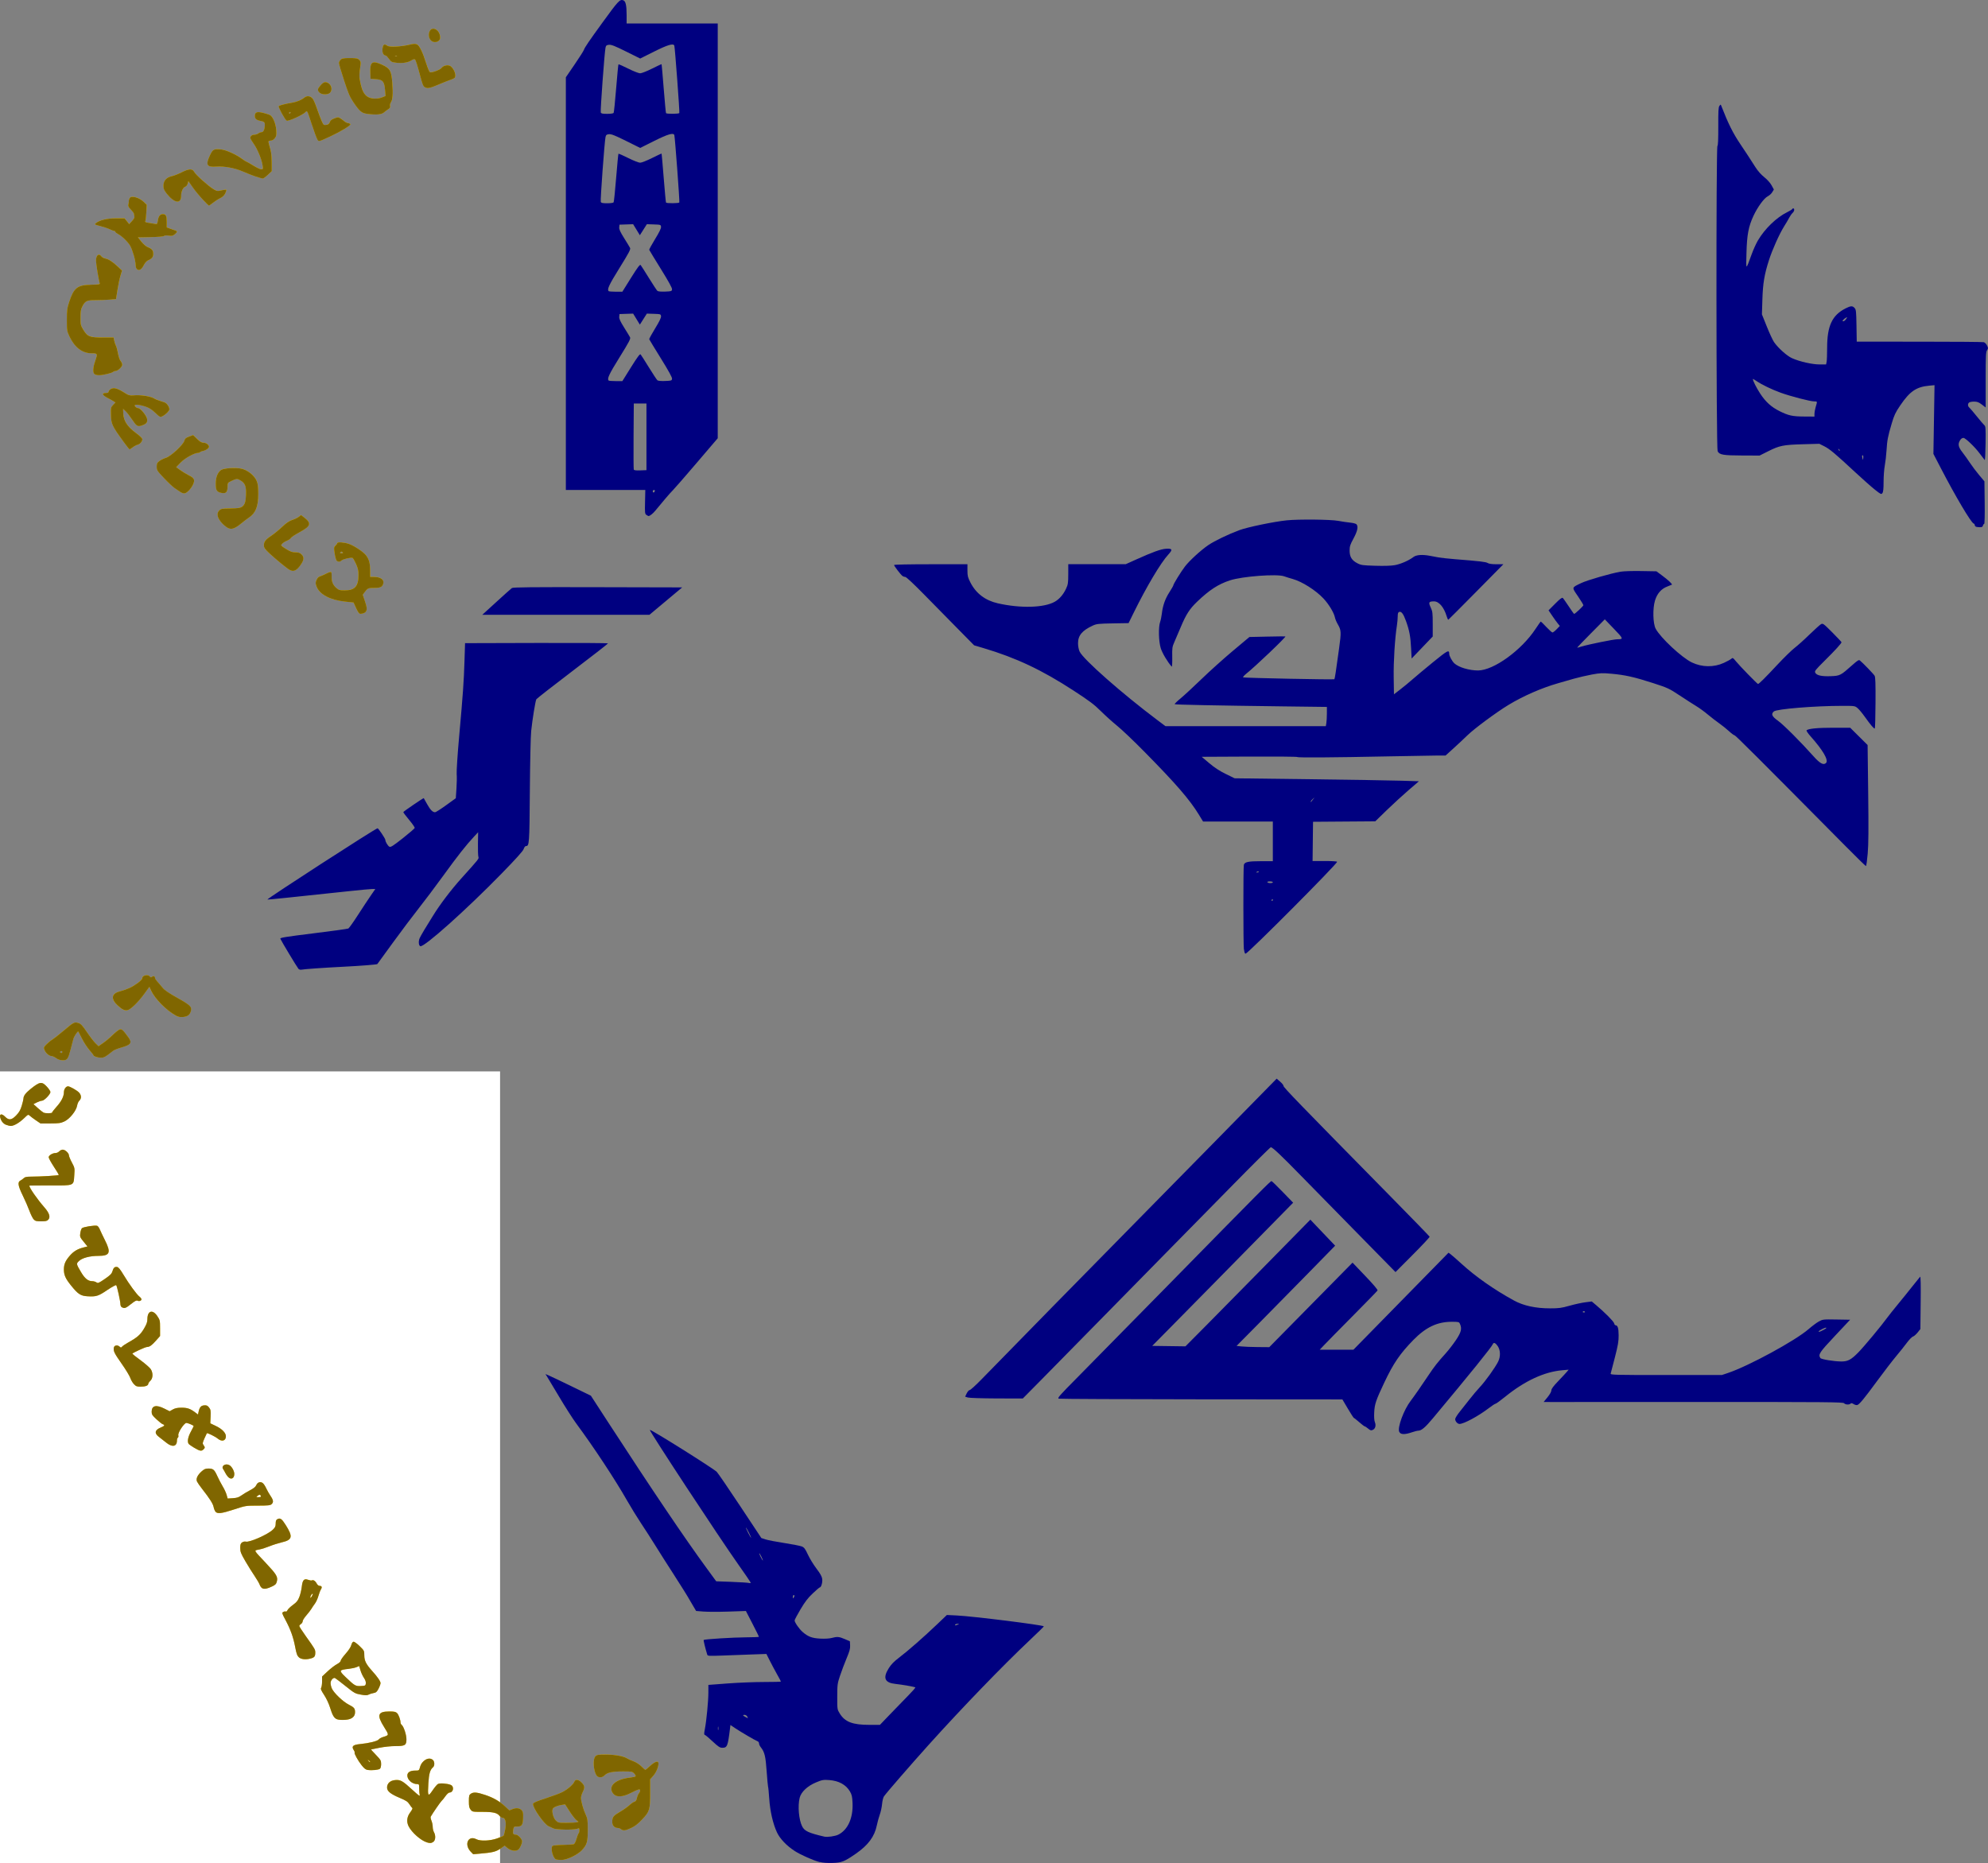 <?xml version="1.0" encoding="UTF-8" standalone="no"?>
<!-- Created with Inkscape (http://www.inkscape.org/) -->

<svg
   xmlns:dc="http://purl.org/dc/elements/1.1/"
   xmlns:cc="http://creativecommons.org/ns#"
   xmlns:rdf="http://www.w3.org/1999/02/22-rdf-syntax-ns#"
   xmlns:svg="http://www.w3.org/2000/svg"
   xmlns="http://www.w3.org/2000/svg"
   xmlns:sodipodi="http://sodipodi.sourceforge.net/DTD/sodipodi-0.dtd"
   xmlns:inkscape="http://www.inkscape.org/namespaces/inkscape"
   width="60.299mm"
   height="56.513mm"
   viewBox="0 0 60.299 56.513"
   version="1.1"
   id="svg1662"
   inkscape:version="0.92.5 (2060ec1f9f, 2020-04-08)"
   sodipodi:docname="body-art.svg">
  <rect x="0" y="0" width="60.299" height="56.513" fill="#808080" stroke="none"/>
  <defs
     id="defs1656" />
  <sodipodi:namedview
     id="base"
     pagecolor="#ffffff"
     bordercolor="#666666"
     borderopacity="1.0"
     inkscape:pageopacity="0.0"
     inkscape:pageshadow="2"
     inkscape:zoom="3.959798"
     inkscape:cx="84.18998"
     inkscape:cy="126.04538"
     inkscape:document-units="mm"
     inkscape:current-layer="g2234"
     showgrid="true"
     inkscape:window-width="1858"
     inkscape:window-height="1177"
     inkscape:window-x="54"
     inkscape:window-y="-8"
     inkscape:window-maximized="1"
     borderlayer="true"
     fit-margin-top="0"
     fit-margin-left="0"
     fit-margin-right="0"
     fit-margin-bottom="0"
     objecttolerance="1"
     gridtolerance="1"
     guidetolerance="1">
    <inkscape:grid
       id="grid2208"
       units="mm"
       type="xygrid"
       empspacing="1"
       spacingy="2.54"
       spacingx="2.54"
       originx="-13.832"
       originy="-13.986" />
  </sodipodi:namedview>
  <g
     id="g2214"
     sodipodi:insensitive="true"
     inkscape:groupmode="layer"
     inkscape:label="[fixed] BG"
     transform="translate(-13.832,32.5)">
    <rect
       id="rect2212"
       style="fill:#ffffff;fill-opacity:1;stroke:none"
       height="38"
       width="29"
       y="0"
       x="0" />
  </g>
  <g
     id="g2216"
     inkscape:groupmode="layer"
     inkscape:label="F.Cu"
     transform="translate(-13.832,32.5)"
     style="display:inline">
    <path
       transform="translate(7.916667e-8,1.0208333e-6)"
       style="fill:#ffcc00;stroke-width:0.026"
       d="m 30.695,23.902 c -0.095,-0.038 -0.174,-0.356 -0.102,-0.41 0.018,-0.013 0.159,-0.026 0.313,-0.029 0.155,-0.003 0.301,-0.012 0.325,-0.019 0.028,-0.008 0.06,-0.07 0.087,-0.166 0.024,-0.084 0.053,-0.159 0.065,-0.166 0.012,-0.007 0.022,-0.047 0.022,-0.088 0,-0.07 -0.004,-0.073 -0.066,-0.05 -0.103,0.039 -0.643,0.031 -0.724,-0.011 -0.037,-0.02 -0.099,-0.048 -0.137,-0.063 -0.137,-0.054 -0.498,-0.574 -0.477,-0.685 0.006,-0.031 0.115,-0.077 0.379,-0.163 0.204,-0.066 0.432,-0.151 0.506,-0.189 0.158,-0.08 0.334,-0.232 0.366,-0.315 0.032,-0.085 0.126,-0.074 0.223,0.026 0.095,0.098 0.101,0.149 0.031,0.287 -0.028,0.055 -0.051,0.134 -0.051,0.174 0,0.107 0.067,0.35 0.141,0.508 0.057,0.123 0.064,0.17 0.064,0.46 2.91e-4,0.365 -0.023,0.449 -0.169,0.611 -0.135,0.149 -0.463,0.307 -0.633,0.305 -0.072,-0.001 -0.146,-0.008 -0.164,-0.015 z m 0.627,-1.125 0.057,-0.015 -0.067,-0.053 c -0.037,-0.029 -0.129,-0.148 -0.204,-0.264 l -0.136,-0.211 -0.097,0.015 c -0.136,0.021 -0.261,0.075 -0.279,0.122 -0.032,0.084 0.019,0.276 0.093,0.35 0.07,0.07 0.082,0.073 0.324,0.072 0.138,-2.54e-4 0.277,-0.007 0.309,-0.016 z m -3.216,0.888 c -0.204,-0.218 -0.072,-0.502 0.175,-0.374 0.121,0.063 0.415,0.052 0.628,-0.024 0.097,-0.034 0.186,-0.072 0.197,-0.083 0.011,-0.011 0.035,-0.102 0.052,-0.202 0.035,-0.206 0.003,-0.342 -0.082,-0.342 -0.025,0 -0.067,-0.027 -0.093,-0.059 -0.072,-0.092 -0.195,-0.12 -0.522,-0.12 -0.295,0 -0.302,-0.001 -0.354,-0.067 -0.043,-0.054 -0.053,-0.104 -0.053,-0.254 0,-0.164 0.007,-0.192 0.057,-0.227 0.083,-0.058 0.187,-0.049 0.441,0.036 0.252,0.085 0.429,0.188 0.609,0.355 l 0.121,0.112 0.097,-0.039 c 0.115,-0.046 0.216,-0.032 0.28,0.038 0.037,0.041 0.045,0.088 0.04,0.233 -0.007,0.214 -0.04,0.259 -0.184,0.259 -0.096,0 -0.1,0.004 -0.115,0.098 -0.019,0.118 -0.005,0.146 0.074,0.146 0.069,0 0.193,0.132 0.193,0.205 0,0.06 -0.049,0.176 -0.098,0.236 -0.062,0.074 -0.231,0.059 -0.339,-0.03 l -0.091,-0.075 -0.128,0.089 c -0.135,0.094 -0.246,0.121 -0.629,0.153 l -0.197,0.017 z m -1.332,-0.282 c -0.176,-0.053 -0.45,-0.295 -0.546,-0.481 -0.072,-0.139 -0.055,-0.293 0.047,-0.426 0.051,-0.067 0.078,-0.123 0.063,-0.132 -0.014,-0.009 -0.053,-0.059 -0.087,-0.113 -0.051,-0.081 -0.101,-0.114 -0.297,-0.196 -0.279,-0.118 -0.382,-0.202 -0.382,-0.313 0,-0.125 0.095,-0.213 0.245,-0.226 0.163,-0.014 0.225,0.021 0.527,0.299 0.182,0.168 0.232,0.203 0.219,0.154 -0.009,-0.035 -0.017,-0.124 -0.017,-0.198 -3.17e-4,-0.127 -0.004,-0.134 -0.066,-0.134 -0.147,0 -0.293,-0.13 -0.293,-0.26 0,-0.095 0.086,-0.149 0.235,-0.149 0.121,0 0.121,-5.29e-4 0.15,-0.106 0.056,-0.208 0.278,-0.327 0.394,-0.212 0.052,0.052 0.052,0.174 1.27e-4,0.217 -0.088,0.073 -0.123,0.192 -0.141,0.483 -0.025,0.402 -0.012,0.425 0.128,0.218 0.062,-0.092 0.135,-0.179 0.164,-0.194 0.057,-0.031 0.272,-0.016 0.383,0.027 0.116,0.045 0.087,0.233 -0.036,0.233 -0.025,0 -0.079,0.05 -0.121,0.11 -0.042,0.061 -0.094,0.125 -0.116,0.143 -0.032,0.027 -0.265,0.364 -0.331,0.479 -0.009,0.016 3.97e-4,0.07 0.022,0.121 0.021,0.05 0.039,0.135 0.039,0.188 3.97e-4,0.053 0.017,0.126 0.037,0.161 0.058,0.101 0.049,0.246 -0.018,0.293 -0.061,0.043 -0.1,0.046 -0.199,0.016 z m 5.897,-0.397 c -0.027,-0.021 -0.073,-0.038 -0.102,-0.038 -0.101,-0.002 -0.166,-0.073 -0.166,-0.183 0,-0.148 0.03,-0.187 0.236,-0.307 0.101,-0.059 0.23,-0.15 0.287,-0.203 0.057,-0.052 0.126,-0.1 0.154,-0.105 0.035,-0.007 0.056,-0.04 0.071,-0.11 0.012,-0.056 0.038,-0.12 0.059,-0.143 0.021,-0.023 0.038,-0.062 0.038,-0.086 0,-0.056 -0.048,-0.042 -0.294,0.081 -0.241,0.121 -0.424,0.129 -0.514,0.024 -0.189,-0.219 0.045,-0.447 0.508,-0.496 0.082,-0.009 0.155,-0.026 0.163,-0.039 0.008,-0.013 -0.012,-0.052 -0.044,-0.086 -0.055,-0.058 -0.075,-0.062 -0.337,-0.062 -0.325,0 -0.479,0.032 -0.559,0.118 -0.068,0.073 -0.178,0.08 -0.234,0.017 -0.103,-0.116 -0.133,-0.507 -0.045,-0.595 0.045,-0.045 0.085,-0.051 0.313,-0.051 0.27,2.65e-4 0.54,0.048 0.64,0.113 0.031,0.02 0.121,0.061 0.199,0.09 0.085,0.032 0.182,0.094 0.242,0.155 0.055,0.056 0.109,0.103 0.12,0.103 0.011,0 0.064,-0.041 0.116,-0.092 0.124,-0.118 0.234,-0.177 0.268,-0.143 0.049,0.049 -0.031,0.29 -0.138,0.411 l -0.099,0.112 v 0.394 c 0,0.53 -0.016,0.585 -0.241,0.822 -0.134,0.142 -0.223,0.211 -0.341,0.264 -0.181,0.082 -0.232,0.088 -0.303,0.035 z m -7.682,-1.796 c -0.064,-0.009 -0.109,-0.044 -0.188,-0.143 -0.112,-0.142 -0.234,-0.363 -0.212,-0.385 0.007,-0.007 -0.005,-0.043 -0.029,-0.078 -0.073,-0.112 -0.021,-0.16 0.194,-0.18 0.267,-0.025 0.53,-0.09 0.567,-0.141 0.018,-0.024 0.078,-0.058 0.134,-0.075 0.183,-0.055 0.182,-0.053 0.027,-0.301 -0.228,-0.363 -0.191,-0.472 0.158,-0.472 0.15,0 0.196,0.01 0.236,0.05 0.048,0.048 0.104,0.201 0.104,0.286 7.6e-5,0.023 0.017,0.056 0.038,0.073 0.06,0.05 0.142,0.299 0.142,0.433 0,0.183 -0.04,0.208 -0.335,0.208 -0.14,2.59e-4 -0.344,0.022 -0.484,0.051 -0.134,0.028 -0.248,0.051 -0.254,0.051 -0.006,2.54e-4 0.06,0.074 0.147,0.164 0.145,0.151 0.158,0.173 0.158,0.278 0,0.066 -0.015,0.127 -0.036,0.144 -0.041,0.034 -0.243,0.054 -0.368,0.036 z m 0.071,-0.248 c 0,-0.005 -0.02,-0.025 -0.045,-0.045 -0.041,-0.032 -0.041,-0.031 -0.01,0.01 0.033,0.043 0.054,0.056 0.054,0.035 z m -1.014,-1.295 c -0.082,-0.033 -0.132,-0.119 -0.202,-0.347 -0.037,-0.121 -0.111,-0.279 -0.18,-0.384 -0.094,-0.144 -0.112,-0.187 -0.09,-0.222 0.015,-0.024 0.027,-0.111 0.027,-0.192 l -1.81e-4,-0.147 0.168,-0.157 c 0.092,-0.086 0.219,-0.184 0.282,-0.217 0.066,-0.035 0.114,-0.078 0.114,-0.104 0,-0.024 0.067,-0.119 0.149,-0.212 0.091,-0.102 0.158,-0.205 0.173,-0.263 0.014,-0.055 0.041,-0.099 0.066,-0.103 0.024,-0.005 0.104,0.053 0.186,0.132 0.14,0.137 0.143,0.143 0.143,0.283 0,0.158 0.053,0.265 0.227,0.459 0.174,0.193 0.265,0.325 0.265,0.382 -2.04e-4,0.031 -0.028,0.108 -0.061,0.171 -0.05,0.095 -0.076,0.117 -0.15,0.13 -0.049,0.008 -0.116,0.029 -0.149,0.047 -0.048,0.026 -0.095,0.026 -0.239,2.54e-4 -0.17,-0.03 -0.195,-0.045 -0.465,-0.261 -0.157,-0.126 -0.3,-0.235 -0.318,-0.242 -0.053,-0.021 -0.133,0.071 -0.133,0.152 0,0.04 0.016,0.112 0.036,0.16 0.056,0.134 0.34,0.407 0.517,0.496 0.16,0.081 0.189,0.115 0.189,0.226 0,0.097 -0.046,0.163 -0.142,0.203 -0.095,0.04 -0.325,0.046 -0.412,0.011 z m 0.882,-1.084 c 0.005,-0.047 -0.015,-0.106 -0.057,-0.167 -0.036,-0.052 -0.083,-0.154 -0.105,-0.227 l -0.039,-0.132 -0.083,0.034 c -0.045,0.019 -0.152,0.042 -0.236,0.051 -0.297,0.034 -0.303,0.048 -0.096,0.247 0.276,0.266 0.303,0.282 0.464,0.274 0.137,-0.007 0.144,-0.011 0.152,-0.08 z M 22.899,17.772 c -0.053,-0.046 -0.075,-0.107 -0.114,-0.313 -0.057,-0.3 -0.141,-0.533 -0.297,-0.825 -0.108,-0.202 -0.11,-0.213 -0.062,-0.238 0.028,-0.015 0.061,-0.02 0.075,-0.011 0.014,0.009 0.037,-0.011 0.052,-0.044 0.015,-0.032 0.09,-0.104 0.166,-0.159 0.113,-0.082 0.149,-0.127 0.194,-0.243 0.03,-0.079 0.062,-0.215 0.072,-0.303 0.023,-0.209 0.069,-0.259 0.193,-0.214 0.049,0.018 0.1,0.026 0.113,0.018 0.041,-0.025 0.106,0.015 0.145,0.091 0.022,0.042 0.059,0.074 0.087,0.074 0.07,0 0.086,0.04 0.043,0.108 -0.02,0.032 -0.055,0.122 -0.077,0.201 -0.022,0.078 -0.069,0.182 -0.105,0.23 -0.036,0.048 -0.085,0.121 -0.109,0.162 -0.025,0.041 -0.094,0.13 -0.154,0.199 -0.06,0.069 -0.109,0.148 -0.109,0.175 0,0.028 -0.023,0.064 -0.051,0.082 -0.028,0.018 -0.051,0.045 -0.051,0.062 0,0.016 0.089,0.155 0.198,0.308 0.279,0.391 0.288,0.406 0.287,0.5 -3.97e-4,0.112 -0.025,0.144 -0.129,0.174 -0.153,0.044 -0.296,0.031 -0.368,-0.032 z m 0.419,-1.926 c 5.3e-5,-0.014 -0.017,-0.003 -0.037,0.024 -0.021,0.027 -0.037,0.068 -0.037,0.09 7.94e-4,0.043 0.074,-0.068 0.074,-0.114 z m -1.524,-0.165 c -0.03,-0.012 -0.068,-0.06 -0.084,-0.107 -0.016,-0.046 -0.085,-0.165 -0.153,-0.264 -0.068,-0.099 -0.195,-0.302 -0.281,-0.45 -0.137,-0.235 -0.157,-0.287 -0.157,-0.402 0,-0.106 0.011,-0.139 0.056,-0.17 0.032,-0.023 0.081,-0.033 0.115,-0.024 0.11,0.028 0.66,-0.214 0.811,-0.357 0.077,-0.073 0.093,-0.105 0.093,-0.192 0,-0.079 0.013,-0.112 0.052,-0.133 0.084,-0.045 0.133,-0.011 0.249,0.173 0.228,0.36 0.208,0.454 -0.111,0.529 -0.109,0.026 -0.277,0.079 -0.372,0.118 -0.095,0.039 -0.238,0.085 -0.317,0.101 -0.17,0.035 -0.19,-0.006 0.2,0.409 0.324,0.345 0.369,0.419 0.335,0.557 -0.02,0.08 -0.044,0.106 -0.141,0.152 -0.151,0.072 -0.228,0.088 -0.296,0.06 z m -1.424,-2.323 c -0.022,-0.025 -0.048,-0.09 -0.059,-0.144 -0.018,-0.099 -0.116,-0.252 -0.352,-0.554 -0.068,-0.087 -0.136,-0.185 -0.151,-0.218 -0.038,-0.083 0.011,-0.192 0.136,-0.305 0.081,-0.073 0.12,-0.09 0.21,-0.09 0.144,0 0.18,0.031 0.27,0.23 0.041,0.091 0.115,0.232 0.163,0.312 0.049,0.08 0.102,0.196 0.119,0.257 l 0.031,0.111 0.158,-0.01 c 0.124,-0.008 0.18,-0.026 0.26,-0.084 0.056,-0.041 0.174,-0.111 0.261,-0.157 0.109,-0.056 0.168,-0.105 0.189,-0.154 0.038,-0.093 0.135,-0.12 0.204,-0.057 0.028,0.025 0.073,0.095 0.1,0.156 0.027,0.06 0.084,0.161 0.127,0.224 0.09,0.131 0.098,0.195 0.032,0.255 -0.039,0.035 -0.108,0.042 -0.414,0.042 -0.366,0 -0.368,5.29e-4 -0.719,0.115 -0.383,0.125 -0.504,0.14 -0.567,0.07 z m 1.372,-0.48 c -0.018,-0.048 -0.038,-0.048 -0.1,-7.93e-4 -0.047,0.036 -0.045,0.038 0.033,0.038 0.063,7.94e-4 0.079,-0.008 0.068,-0.038 z m -0.998,-0.582 c -0.028,-0.032 -0.064,-0.086 -0.081,-0.122 -0.017,-0.035 -0.045,-0.084 -0.062,-0.109 -0.067,-0.094 0.069,-0.184 0.185,-0.122 0.075,0.04 0.153,0.177 0.153,0.27 1.82e-4,0.141 -0.105,0.185 -0.195,0.082 z m -1.021,-0.878 c -0.083,-0.05 -0.16,-0.105 -0.171,-0.122 -0.044,-0.069 -0.017,-0.211 0.071,-0.37 0.05,-0.091 0.087,-0.168 0.083,-0.172 -0.036,-0.031 -0.181,-0.09 -0.221,-0.09 -0.068,0 -0.264,0.3 -0.244,0.375 0.008,0.03 0.002,0.062 -0.014,0.071 -0.015,0.009 -0.028,0.049 -0.028,0.088 0,0.185 -0.142,0.213 -0.325,0.063 -0.067,-0.055 -0.166,-0.132 -0.218,-0.171 -0.15,-0.11 -0.131,-0.213 0.051,-0.286 0.117,-0.047 0.136,-0.077 0.062,-0.101 -0.026,-0.008 -0.112,-0.076 -0.192,-0.15 -0.125,-0.116 -0.145,-0.148 -0.145,-0.228 0,-0.189 0.136,-0.222 0.389,-0.094 l 0.157,0.079 0.095,-0.054 c 0.07,-0.039 0.14,-0.054 0.266,-0.054 0.177,0 0.264,0.03 0.417,0.145 l 0.082,0.062 0.015,-0.071 c 0.03,-0.147 0.073,-0.199 0.17,-0.207 0.076,-0.006 0.102,0.005 0.149,0.064 0.05,0.063 0.055,0.096 0.048,0.276 l -0.009,0.205 0.168,0.08 c 0.189,0.09 0.305,0.21 0.305,0.313 0,0.141 -0.124,0.174 -0.251,0.068 -0.069,-0.058 -0.311,-0.177 -0.326,-0.161 -0.004,0.004 -0.037,0.074 -0.073,0.157 -0.06,0.136 -0.063,0.155 -0.028,0.204 0.048,0.068 0.048,0.081 -0.002,0.131 -0.06,0.06 -0.113,0.05 -0.281,-0.051 z M 17.894,9.487 C 17.855,9.445 17.805,9.36 17.784,9.298 17.763,9.237 17.647,9.044 17.525,8.871 17.3,8.549 17.27,8.488 17.284,8.383 c 0.011,-0.075 0.108,-0.095 0.173,-0.036 0.041,0.037 0.049,0.037 0.079,0.001 0.018,-0.022 0.105,-0.08 0.192,-0.129 0.272,-0.152 0.362,-0.231 0.471,-0.415 0.08,-0.135 0.104,-0.202 0.104,-0.29 0,-0.256 0.159,-0.304 0.301,-0.091 0.079,0.118 0.083,0.136 0.083,0.364 V 8.027 L 18.568,8.162 c -0.13,0.148 -0.199,0.197 -0.277,0.198 -0.053,7.938e-4 -0.449,0.183 -0.446,0.206 0.001,0.007 0.117,0.098 0.258,0.202 0.141,0.104 0.278,0.225 0.305,0.269 0.071,0.117 0.064,0.274 -0.015,0.348 -0.035,0.033 -0.064,0.075 -0.064,0.093 0,0.053 -0.089,0.086 -0.231,0.086 -0.114,0 -0.142,-0.011 -0.204,-0.077 z M 17.53,7.156 c -0.025,-0.014 -0.045,-0.054 -0.045,-0.089 0,-0.089 -0.102,-0.557 -0.128,-0.583 -0.011,-0.012 -0.132,0.054 -0.269,0.146 -0.272,0.185 -0.338,0.206 -0.598,0.191 -0.211,-0.012 -0.29,-0.063 -0.502,-0.326 -0.17,-0.211 -0.218,-0.318 -0.218,-0.491 0,-0.157 0.047,-0.264 0.185,-0.421 0.113,-0.128 0.232,-0.199 0.412,-0.244 l 0.118,-0.03 -0.117,-0.144 c -0.11,-0.135 -0.116,-0.15 -0.101,-0.259 0.009,-0.063 0.031,-0.131 0.05,-0.15 0.04,-0.04 0.4,-0.097 0.463,-0.073 0.023,0.009 0.06,0.059 0.081,0.112 0.022,0.053 0.09,0.197 0.152,0.32 0.194,0.383 0.154,0.48 -0.195,0.48 -0.261,0 -0.488,0.06 -0.59,0.155 -0.087,0.082 -0.086,0.087 0.064,0.341 0.112,0.19 0.212,0.271 0.335,0.271 0.043,0 0.101,0.016 0.129,0.036 0.047,0.033 0.069,0.024 0.255,-0.103 0.16,-0.11 0.209,-0.158 0.229,-0.227 0.033,-0.113 0.069,-0.147 0.142,-0.137 0.043,0.006 0.096,0.07 0.197,0.239 0.165,0.276 0.399,0.596 0.483,0.661 0.033,0.026 0.061,0.062 0.061,0.08 0,0.045 -0.072,0.07 -0.121,0.042 -0.029,-0.016 -0.081,0.011 -0.195,0.102 -0.159,0.128 -0.201,0.143 -0.279,0.097 z M 14.854,4.489 c -0.031,-0.033 -0.089,-0.151 -0.13,-0.262 -0.041,-0.112 -0.133,-0.324 -0.206,-0.472 -0.142,-0.291 -0.158,-0.401 -0.063,-0.447 0.029,-0.014 0.073,-0.046 0.098,-0.071 0.033,-0.033 0.087,-0.045 0.205,-0.045 0.307,0 0.859,-0.034 0.859,-0.052 0,-0.01 -0.069,-0.124 -0.154,-0.253 -0.084,-0.129 -0.154,-0.256 -0.154,-0.284 0,-0.057 0.118,-0.128 0.212,-0.128 0.034,0 0.082,-0.023 0.108,-0.051 0.025,-0.028 0.074,-0.051 0.107,-0.051 0.073,0 0.187,0.106 0.187,0.174 0,0.027 0.04,0.124 0.089,0.215 0.087,0.163 0.088,0.172 0.073,0.387 -0.023,0.327 0.015,0.311 -0.74,0.309 -0.343,-7.938e-4 -0.624,0.002 -0.624,0.007 0,0.065 0.24,0.41 0.456,0.657 0.152,0.174 0.191,0.296 0.119,0.375 -0.036,0.04 -0.079,0.05 -0.216,0.05 -0.145,0 -0.179,-0.009 -0.226,-0.059 z M 14.013,1.619 c -0.089,-0.039 -0.149,-0.116 -0.176,-0.225 -0.027,-0.109 0.05,-0.121 0.146,-0.023 0.116,0.118 0.199,0.109 0.342,-0.04 0.087,-0.091 0.127,-0.161 0.166,-0.291 0.028,-0.094 0.051,-0.189 0.051,-0.211 0,-0.085 0.063,-0.172 0.214,-0.294 0.284,-0.229 0.345,-0.237 0.499,-0.07 0.058,0.063 0.106,0.135 0.106,0.16 0,0.067 -0.189,0.263 -0.254,0.263 -0.03,0 -0.101,0.024 -0.158,0.052 l -0.103,0.052 0.133,0.12 c 0.073,0.066 0.152,0.128 0.174,0.138 0.064,0.027 0.259,0.024 0.259,-0.004 0,-0.014 0.059,-0.09 0.131,-0.17 0.15,-0.166 0.226,-0.316 0.227,-0.447 4.02e-4,-0.091 0.061,-0.177 0.125,-0.177 0.056,0 0.271,0.122 0.333,0.188 0.074,0.079 0.078,0.183 0.01,0.246 -0.028,0.026 -0.058,0.093 -0.067,0.149 -0.025,0.157 -0.225,0.407 -0.386,0.482 -0.113,0.052 -0.169,0.06 -0.427,0.061 l -0.298,2.566e-4 -0.137,-0.093 c -0.075,-0.051 -0.159,-0.114 -0.187,-0.14 -0.048,-0.046 -0.052,-0.044 -0.173,0.073 -0.143,0.138 -0.311,0.236 -0.404,0.235 -0.035,-5.291e-4 -0.101,-0.017 -0.146,-0.036 z m 1.522,-2.023 c -0.052,-0.035 -0.116,-0.064 -0.143,-0.064 -0.07,0 -0.171,-0.087 -0.21,-0.18 -0.031,-0.075 -0.028,-0.084 0.054,-0.169 0.048,-0.049 0.127,-0.115 0.176,-0.145 0.049,-0.03 0.193,-0.142 0.32,-0.25 0.336,-0.284 0.354,-0.294 0.47,-0.259 0.082,0.024 0.122,0.067 0.266,0.279 0.093,0.137 0.21,0.289 0.26,0.338 l 0.091,0.088 0.138,-0.095 c 0.076,-0.052 0.208,-0.163 0.292,-0.245 0.084,-0.082 0.18,-0.158 0.212,-0.168 0.062,-0.02 0.099,0.013 0.26,0.233 0.126,0.172 0.084,0.234 -0.211,0.316 -0.106,0.029 -0.221,0.076 -0.256,0.105 -0.221,0.178 -0.267,0.204 -0.361,0.204 -0.097,0 -0.228,-0.044 -0.228,-0.077 0,-0.01 -0.055,-0.08 -0.122,-0.157 -0.067,-0.077 -0.168,-0.231 -0.224,-0.343 -0.056,-0.112 -0.106,-0.209 -0.111,-0.216 -0.018,-0.026 -0.129,0.14 -0.153,0.228 -0.013,0.05 -0.05,0.19 -0.081,0.309 -0.077,0.297 -0.103,0.333 -0.238,0.333 -0.074,0 -0.139,-0.021 -0.203,-0.064 z m 0.176,-0.209 c -0.008,-0.008 -0.027,-0.005 -0.044,0.005 -0.022,0.014 -0.021,0.024 0.005,0.04 0.034,0.021 0.067,-0.017 0.039,-0.045 z m 3.445,-1.088 C 18.874,-1.856 18.533,-2.2 18.418,-2.444 l -0.057,-0.122 -0.154,0.212 c -0.18,0.248 -0.407,0.471 -0.504,0.495 -0.088,0.022 -0.165,-0.014 -0.307,-0.145 -0.208,-0.192 -0.186,-0.355 0.057,-0.42 0.238,-0.065 0.379,-0.129 0.541,-0.247 0.102,-0.074 0.153,-0.129 0.154,-0.166 0.002,-0.077 0.175,-0.112 0.223,-0.046 0.026,0.036 0.04,0.038 0.07,0.013 0.043,-0.036 0.091,-0.016 0.091,0.036 0,0.019 0.032,0.069 0.07,0.11 0.039,0.041 0.108,0.123 0.155,0.181 0.061,0.077 0.185,0.163 0.457,0.315 0.383,0.215 0.439,0.269 0.409,0.388 -0.03,0.121 -0.101,0.177 -0.236,0.189 -0.098,0.009 -0.15,-0.002 -0.234,-0.048 z m 5.575,-12.193 c -0.019,-0.008 -0.066,-0.086 -0.105,-0.173 l -0.071,-0.158 -0.266,-0.028 c -0.438,-0.045 -0.765,-0.218 -0.854,-0.452 -0.038,-0.1 -0.039,-0.121 -0.004,-0.202 0.023,-0.055 0.061,-0.097 0.098,-0.107 0.033,-0.009 0.12,-0.047 0.193,-0.085 0.073,-0.038 0.142,-0.06 0.153,-0.048 0.011,0.011 0.018,0.068 0.016,0.127 -0.006,0.155 0.035,0.26 0.136,0.349 0.08,0.07 0.106,0.078 0.261,0.078 0.305,-2.57e-4 0.415,-0.122 0.415,-0.46 0,-0.144 -0.015,-0.213 -0.074,-0.343 -0.04,-0.089 -0.087,-0.17 -0.103,-0.18 -0.04,-0.025 -0.304,0.037 -0.339,0.079 -0.037,0.045 -0.11,0.044 -0.149,-0.002 -0.017,-0.02 -0.043,-0.119 -0.058,-0.219 -0.025,-0.171 -0.024,-0.185 0.027,-0.233 0.03,-0.028 0.054,-0.062 0.054,-0.075 0,-0.04 0.208,-0.026 0.353,0.024 0.159,0.055 0.427,0.233 0.515,0.341 0.092,0.114 0.128,0.242 0.129,0.462 l 0.001,0.198 h 0.113 c 0.202,0 0.321,0.086 0.283,0.206 -0.032,0.101 -0.086,0.127 -0.264,0.128 -0.192,5.29e-4 -0.211,0.008 -0.296,0.124 l -0.061,0.083 0.061,0.181 c 0.069,0.204 0.075,0.275 0.029,0.336 -0.035,0.046 -0.141,0.075 -0.194,0.053 z m -0.511,-1.856 c -0.024,-0.024 -0.038,-0.024 -0.061,0 -0.024,0.024 -0.017,0.031 0.031,0.031 0.048,0 0.055,-0.007 0.031,-0.031 z m -1.604,0.537 c -0.088,-0.05 -0.453,-0.35 -0.621,-0.51 -0.132,-0.126 -0.16,-0.167 -0.16,-0.235 0,-0.111 0.05,-0.177 0.225,-0.292 0.08,-0.053 0.227,-0.173 0.325,-0.266 0.129,-0.122 0.216,-0.181 0.312,-0.213 0.073,-0.024 0.163,-0.067 0.199,-0.096 l 0.066,-0.052 0.089,0.068 c 0.235,0.18 0.211,0.267 -0.128,0.449 -0.135,0.073 -0.256,0.152 -0.269,0.178 -0.013,0.025 -0.068,0.063 -0.121,0.084 -0.053,0.021 -0.118,0.062 -0.144,0.091 -0.047,0.052 -0.046,0.054 0.115,0.156 0.132,0.083 0.186,0.103 0.286,0.104 0.096,2.6e-4 0.136,0.014 0.186,0.063 0.083,0.083 0.079,0.16 -0.017,0.304 -0.124,0.187 -0.222,0.234 -0.343,0.165 z m -1.975,-1.345 c -0.206,-0.183 -0.264,-0.358 -0.154,-0.462 0.052,-0.049 0.09,-0.056 0.313,-0.058 0.307,-0.003 0.362,-0.017 0.43,-0.107 0.04,-0.054 0.054,-0.12 0.063,-0.296 0.012,-0.261 -0.022,-0.359 -0.156,-0.441 -0.104,-0.063 -0.127,-0.063 -0.277,0.007 -0.12,0.056 -0.123,0.06 -0.124,0.174 -0.002,0.164 -0.045,0.215 -0.167,0.195 -0.158,-0.026 -0.193,-0.075 -0.193,-0.279 0,-0.199 0.06,-0.35 0.166,-0.42 0.086,-0.057 0.452,-0.078 0.625,-0.036 0.178,0.043 0.375,0.2 0.445,0.355 0.043,0.096 0.054,0.172 0.055,0.4 0.002,0.389 -0.078,0.59 -0.292,0.732 -0.05,0.033 -0.148,0.107 -0.218,0.166 -0.244,0.202 -0.349,0.216 -0.516,0.067 z m -1.342,-1.023 c -0.037,-0.025 -0.112,-0.075 -0.166,-0.111 -0.055,-0.037 -0.2,-0.173 -0.323,-0.303 -0.211,-0.223 -0.224,-0.243 -0.224,-0.348 0,-0.096 0.012,-0.12 0.083,-0.174 0.046,-0.035 0.135,-0.078 0.198,-0.097 0.146,-0.043 0.527,-0.397 0.558,-0.518 0.017,-0.064 0.043,-0.088 0.143,-0.125 l 0.123,-0.046 0.119,0.116 c 0.089,0.087 0.139,0.116 0.198,0.116 0.076,1.6e-5 0.164,0.064 0.164,0.12 0,0.045 -0.089,0.109 -0.175,0.127 -0.045,0.009 -0.088,0.026 -0.096,0.039 -0.008,0.012 -0.035,0.022 -0.061,0.022 -0.112,0 -0.397,0.159 -0.529,0.294 l -0.134,0.139 0.12,0.087 c 0.066,0.048 0.18,0.118 0.253,0.155 0.177,0.089 0.202,0.139 0.14,0.279 -0.06,0.136 -0.196,0.275 -0.269,0.274 -0.031,0 -0.086,-0.02 -0.123,-0.045 z m -1.738,-1.547 c -0.322,-0.442 -0.356,-0.513 -0.363,-0.783 -0.006,-0.223 -0.004,-0.234 0.065,-0.306 l 0.072,-0.075 -0.059,-0.038 c -0.032,-0.021 -0.111,-0.065 -0.174,-0.097 -0.173,-0.088 -0.195,-0.154 -0.05,-0.154 0.049,0 0.075,-0.013 0.075,-0.038 0,-0.021 0.028,-0.056 0.063,-0.079 0.086,-0.056 0.192,-0.03 0.396,0.097 0.161,0.101 0.168,0.103 0.356,0.09 0.189,-0.012 0.5,0.043 0.575,0.103 0.017,0.013 0.077,0.038 0.133,0.055 0.056,0.017 0.135,0.043 0.174,0.058 0.072,0.027 0.146,0.135 0.146,0.212 0,0.047 -0.109,0.155 -0.21,0.208 -0.067,0.035 -0.074,0.032 -0.218,-0.104 -0.111,-0.105 -0.188,-0.153 -0.307,-0.192 -0.162,-0.053 -0.315,-0.068 -0.315,-0.032 0,0.035 0.06,0.082 0.105,0.082 0.066,0 0.249,0.222 0.268,0.325 0.02,0.106 -0.018,0.154 -0.159,0.202 -0.126,0.043 -0.16,0.022 -0.3,-0.188 -0.063,-0.095 -0.149,-0.206 -0.191,-0.245 l -0.076,-0.072 0.005,0.136 c 0.008,0.228 0.121,0.402 0.389,0.6 0.109,0.08 0.189,0.158 0.189,0.184 0,0.069 -0.069,0.151 -0.144,0.169 -0.037,0.009 -0.105,0.045 -0.15,0.08 -0.045,0.034 -0.087,0.063 -0.094,0.063 -0.006,0 -0.097,-0.118 -0.202,-0.261 z m -0.871,-2.032 c -0.046,-0.056 -0.036,-0.197 0.027,-0.379 0.082,-0.237 0.079,-0.245 -0.102,-0.245 -0.284,0 -0.516,-0.175 -0.674,-0.509 -0.077,-0.162 -0.08,-0.182 -0.08,-0.502 0,-0.296 0.008,-0.357 0.072,-0.55 0.141,-0.428 0.246,-0.51 0.667,-0.519 0.231,-0.005 0.27,-0.012 0.257,-0.044 -0.025,-0.062 -0.112,-0.594 -0.112,-0.686 -2.91e-4,-0.165 0.088,-0.237 0.161,-0.133 0.02,0.028 0.074,0.059 0.122,0.068 0.103,0.021 0.226,0.101 0.387,0.253 l 0.119,0.113 -0.046,0.149 c -0.025,0.082 -0.067,0.276 -0.091,0.432 l -0.045,0.284 -0.191,0.016 c -0.105,0.009 -0.296,0.016 -0.425,0.016 -0.269,0 -0.318,0.023 -0.404,0.187 -0.046,0.087 -0.057,0.15 -0.057,0.338 -8.07e-4,0.219 0.004,0.239 0.087,0.377 0.125,0.207 0.19,0.232 0.594,0.232 l 0.324,-2.52e-4 0.017,0.091 c 0.009,0.05 0.033,0.121 0.052,0.158 0.019,0.037 0.048,0.143 0.064,0.236 0.016,0.093 0.051,0.195 0.078,0.226 0.027,0.031 0.049,0.082 0.049,0.114 0,0.065 -0.133,0.19 -0.202,0.19 -0.024,0 -0.055,0.01 -0.068,0.023 -0.042,0.04 -0.309,0.105 -0.428,0.105 -0.074,0 -0.127,-0.015 -0.149,-0.041 z m 1.287,-3.188 c -0.017,-0.017 -0.031,-0.072 -0.031,-0.122 0,-0.128 -0.094,-0.454 -0.166,-0.578 -0.07,-0.119 -0.252,-0.295 -0.368,-0.355 -0.044,-0.023 -0.08,-0.052 -0.08,-0.066 0,-0.014 -0.014,-0.025 -0.03,-0.025 -0.017,0 -0.078,-0.023 -0.136,-0.051 -0.058,-0.028 -0.189,-0.072 -0.29,-0.098 -0.169,-0.043 -0.181,-0.05 -0.139,-0.085 0.111,-0.094 0.337,-0.15 0.609,-0.15 h 0.265 l 0.07,0.088 0.07,0.088 0.086,-0.094 c 0.059,-0.064 0.082,-0.11 0.072,-0.145 -0.008,-0.028 -0.014,-0.064 -0.014,-0.079 -2.06e-4,-0.015 -0.042,-0.071 -0.093,-0.123 -0.069,-0.071 -0.088,-0.109 -0.077,-0.151 0.008,-0.031 0.015,-0.08 0.015,-0.109 2.06e-4,-0.029 0.015,-0.073 0.033,-0.097 0.052,-0.071 0.281,-0.007 0.41,0.115 l 0.1,0.095 -0.011,0.225 c -0.006,0.124 -0.019,0.244 -0.03,0.267 -0.015,0.034 0.005,0.044 0.117,0.059 0.075,0.01 0.16,0.024 0.19,0.031 0.048,0.012 0.056,-7.93e-4 0.072,-0.103 0.02,-0.132 0.068,-0.194 0.152,-0.194 0.093,0 0.118,0.05 0.118,0.232 v 0.171 l 0.122,0.044 c 0.067,0.024 0.136,0.048 0.154,0.054 0.05,0.015 0.038,0.054 -0.037,0.113 -0.056,0.044 -0.089,0.051 -0.179,0.037 -0.067,-0.01 -0.124,-0.006 -0.144,0.011 -0.02,0.016 -0.188,0.031 -0.412,0.035 l -0.378,0.007 0.104,0.131 c 0.057,0.072 0.142,0.146 0.188,0.164 0.133,0.053 0.173,0.1 0.173,0.204 0,0.1 -0.038,0.147 -0.159,0.199 -0.04,0.017 -0.093,0.076 -0.125,0.139 -0.076,0.15 -0.151,0.189 -0.223,0.117 z m 2.007,-2.1 c -0.097,-0.102 -0.235,-0.269 -0.307,-0.372 l -0.131,-0.188 -0.02,0.077 c -0.011,0.043 -0.043,0.084 -0.071,0.093 -0.071,0.023 -0.127,0.143 -0.127,0.275 0,0.259 -0.205,0.23 -0.437,-0.063 -0.082,-0.104 -0.101,-0.148 -0.101,-0.238 0,-0.153 0.088,-0.255 0.25,-0.291 0.067,-0.015 0.202,-0.067 0.3,-0.117 0.228,-0.115 0.329,-0.119 0.383,-0.015 0.046,0.088 0.436,0.437 0.591,0.528 0.099,0.058 0.115,0.06 0.237,0.032 0.072,-0.017 0.138,-0.024 0.145,-0.016 0.008,0.008 -0.006,0.056 -0.03,0.107 -0.03,0.063 -0.079,0.11 -0.153,0.145 -0.06,0.029 -0.158,0.092 -0.219,0.14 -0.061,0.048 -0.116,0.088 -0.123,0.088 -0.007,0 -0.092,-0.083 -0.188,-0.185 z m 1.609,-0.696 c -0.099,-0.034 -0.272,-0.102 -0.386,-0.152 -0.244,-0.107 -0.569,-0.168 -0.807,-0.151 -0.296,0.022 -0.337,-0.048 -0.2,-0.339 0.087,-0.185 0.113,-0.2 0.323,-0.184 0.151,0.011 0.459,0.148 0.648,0.286 0.067,0.049 0.13,0.089 0.14,0.089 0.01,0 0.102,0.052 0.203,0.115 0.102,0.063 0.211,0.115 0.243,0.115 0.055,0 0.057,-0.007 0.04,-0.122 -0.027,-0.183 -0.155,-0.494 -0.27,-0.654 -0.056,-0.078 -0.102,-0.158 -0.102,-0.177 0,-0.054 0.055,-0.097 0.127,-0.097 0.036,-5.3e-4 0.088,-0.018 0.115,-0.038 0.027,-0.021 0.07,-0.038 0.095,-0.038 0.056,0 0.091,-0.062 0.101,-0.18 0.01,-0.12 -0.009,-0.143 -0.128,-0.163 -0.124,-0.02 -0.18,-0.072 -0.173,-0.161 0.008,-0.105 0.066,-0.126 0.239,-0.086 0.082,0.019 0.18,0.049 0.216,0.067 0.093,0.046 0.183,0.263 0.196,0.47 0.009,0.142 0.002,0.177 -0.045,0.237 -0.033,0.041 -0.08,0.07 -0.116,0.07 -0.033,0 -0.066,0.009 -0.074,0.021 -0.007,0.012 0.011,0.095 0.04,0.186 0.04,0.123 0.054,0.234 0.056,0.442 l 0.002,0.278 -0.119,0.113 c -0.066,0.062 -0.134,0.112 -0.153,0.112 -0.018,-2.64e-4 -0.114,-0.028 -0.213,-0.062 z m 1.866,-1.127 c -0.022,-0.034 -0.101,-0.247 -0.175,-0.474 -0.133,-0.41 -0.134,-0.411 -0.183,-0.357 -0.078,0.086 -0.527,0.29 -0.574,0.261 -0.055,-0.035 -0.264,-0.419 -0.239,-0.441 0.029,-0.025 0.199,-0.069 0.379,-0.099 0.171,-0.028 0.298,-0.08 0.401,-0.161 0.078,-0.062 0.171,-0.052 0.245,0.028 0.025,0.027 0.083,0.159 0.129,0.294 0.046,0.135 0.111,0.307 0.144,0.382 0.058,0.13 0.064,0.136 0.143,0.125 0.062,-0.009 0.089,-0.03 0.107,-0.083 0.018,-0.051 0.057,-0.083 0.139,-0.114 0.108,-0.041 0.118,-0.041 0.184,5.29e-4 0.038,0.024 0.093,0.065 0.121,0.09 0.028,0.025 0.079,0.049 0.113,0.054 0.034,0.005 0.065,0.02 0.069,0.034 0.01,0.036 -0.295,0.221 -0.595,0.361 -0.378,0.176 -0.362,0.172 -0.409,0.1 z m -0.817,-0.806 c 0.009,-0.014 0.004,-0.026 -0.011,-0.026 -0.015,0 -0.027,0.012 -0.027,0.026 0,0.014 0.005,0.026 0.011,0.026 0.006,0 0.018,-0.012 0.027,-0.026 z m 2.323,0.028 c -0.16,-0.019 -0.229,-0.078 -0.415,-0.354 -0.107,-0.158 -0.157,-0.276 -0.283,-0.666 -0.085,-0.261 -0.154,-0.495 -0.154,-0.521 0,-0.026 0.023,-0.07 0.051,-0.098 0.044,-0.044 0.085,-0.051 0.281,-0.051 0.2,0 0.237,0.007 0.284,0.054 0.042,0.042 0.051,0.074 0.04,0.147 -0.044,0.3 -0.045,0.36 -0.007,0.538 0.051,0.244 0.11,0.36 0.218,0.432 0.105,0.07 0.307,0.078 0.451,0.018 l 0.096,-0.04 -0.015,-0.183 c -0.022,-0.258 -0.065,-0.309 -0.276,-0.326 l -0.164,-0.013 -0.007,-0.201 c -0.012,-0.314 0.065,-0.361 0.36,-0.223 0.24,0.113 0.278,0.179 0.306,0.539 0.026,0.335 0.013,0.519 -0.042,0.602 -0.021,0.032 -0.032,0.081 -0.024,0.11 0.01,0.038 -0.006,0.065 -0.059,0.099 -0.04,0.026 -0.089,0.062 -0.109,0.081 -0.084,0.08 -0.223,0.095 -0.532,0.058 z m -1.44,-0.642 c -0.068,-0.068 -0.065,-0.108 0.016,-0.203 0.099,-0.118 0.15,-0.138 0.237,-0.093 0.115,0.06 0.147,0.225 0.059,0.305 -0.067,0.061 -0.247,0.056 -0.311,-0.009 z m 3.199,-0.161 c -0.056,-0.028 -0.077,-0.084 -0.166,-0.422 -0.056,-0.214 -0.116,-0.402 -0.132,-0.418 -0.023,-0.022 -0.052,-0.016 -0.118,0.025 -0.109,0.067 -0.276,0.092 -0.465,0.068 -0.13,-0.016 -0.151,-0.028 -0.213,-0.117 -0.038,-0.055 -0.081,-0.1 -0.097,-0.1 -0.072,-0.002 -0.113,-0.094 -0.097,-0.214 0.018,-0.128 0.056,-0.15 0.147,-0.082 0.06,0.046 0.412,0.029 0.661,-0.031 0.134,-0.033 0.186,-0.035 0.236,-0.012 0.076,0.035 0.176,0.242 0.285,0.591 0.041,0.132 0.091,0.246 0.111,0.254 0.053,0.02 0.309,-0.073 0.346,-0.126 0.045,-0.064 0.152,-0.099 0.236,-0.077 0.127,0.034 0.243,0.313 0.157,0.381 -0.018,0.014 -0.075,0.039 -0.128,0.056 -0.053,0.017 -0.2,0.075 -0.326,0.129 -0.284,0.121 -0.354,0.137 -0.435,0.095 z m -0.851,-0.955 c -0.009,-0.009 -0.031,-0.009 -0.049,-0.002 -0.02,0.008 -0.014,0.014 0.015,0.015 0.027,0.001 0.042,-0.005 0.034,-0.013 z m 1.049,-0.452 c -0.071,-0.054 -0.101,-0.169 -0.069,-0.266 0.07,-0.211 0.331,-0.079 0.331,0.168 0,0.117 -0.16,0.176 -0.263,0.098 z"
       id="path4529-8-0"
       inkscape:connector-curvature="0"
       sodipodi:nodetypes="ccccscccccccccsccccccccscccccccccscscscscscccccccscsscccccccccccccsccccssscccccccscccccccccccccscccscccccsccsccccsccccsccccccccccccscccsccccsccccccccccccccccsccccsccccccccsccscccccccccccccccscccccccccscccccscsccccccscccccccscccscccccccccccccccscsccccccccccscccccccccccccccccssccscccccscccsccccccccscccccccccscccscsccccsccsscccsccccscccccccccscccccccccscccccccccsscsscsscccsccsccccccsccssccccsccsccccccccsccccscccccccccsccccssccccsscccccccccccccccccsccccccccccccccsscccsccccccsccccscccccccccsscccscccccccccccccccccccccccccscccccccccscscccccccscssccccccccccccccscccccccscccsscccccccsccsccccscsccccccccccccscccccccccsscscccsccssccsscccccccccccccccccssccccccccccscccccccccscsccccccccscccccccccsccccsccscccccccsccccccccccccccccccccccccccccssssscccccsccccccccccccccccccccccccccccccccccccccccccccccccccsccscccscscsc" />
  </g>
  <g
     id="g2218"
     inkscape:groupmode="layer"
     inkscape:label="B.Cu-disabled"
     transform="translate(-13.832,32.5)" />
  <g
     id="g2220"
     inkscape:groupmode="layer"
     inkscape:label="B.Adhes-disabled"
     transform="translate(-13.832,32.5)" />
  <g
     id="g2222"
     inkscape:groupmode="layer"
     inkscape:label="F.Adhes-disabled"
     transform="translate(-13.832,32.5)" />
  <g
     id="g2224"
     inkscape:groupmode="layer"
     inkscape:label="B.Paste-disabled"
     transform="translate(-13.832,32.5)" />
  <g
     id="g2226"
     inkscape:groupmode="layer"
     inkscape:label="F.Paste-disabled"
     transform="translate(-13.832,32.5)" />
  <g
     id="g2228"
     inkscape:groupmode="layer"
     inkscape:label="B.SilkS-disabled"
     transform="translate(-13.832,32.5)" />
  <g
     id="g2230"
     inkscape:groupmode="layer"
     inkscape:label="F.SilkS"
     transform="translate(-13.832,32.5)"
     style="display:inline">
    <path
       transform="translate(7.916667e-8,1.0208333e-6)"
       style="fill:#000080;stroke-width:0.026"
       d="m 38.697,23.985 c -0.194,-0.049 -0.571,-0.216 -0.754,-0.333 -0.249,-0.159 -0.456,-0.376 -0.546,-0.572 -0.122,-0.266 -0.207,-0.636 -0.233,-1.021 -0.013,-0.186 -0.028,-0.348 -0.035,-0.358 -0.006,-0.011 -0.025,-0.221 -0.043,-0.467 -0.032,-0.462 -0.062,-0.586 -0.179,-0.734 -0.029,-0.036 -0.052,-0.088 -0.052,-0.115 0,-0.027 -0.02,-0.056 -0.045,-0.065 -0.066,-0.024 -0.508,-0.282 -0.677,-0.396 l -0.146,-0.098 -0.013,0.109 c -0.066,0.538 -0.084,0.582 -0.236,0.582 -0.07,0 -0.12,-0.033 -0.286,-0.188 -0.111,-0.104 -0.217,-0.194 -0.237,-0.2 -0.03,-0.01 -0.031,-0.038 -0.004,-0.176 0.049,-0.25 0.107,-0.853 0.107,-1.112 l 2.91e-4,-0.231 0.582,-0.044 c 0.32,-0.024 0.815,-0.044 1.1,-0.044 0.285,2.65e-4 0.518,-0.006 0.518,-0.013 0,-0.007 -0.05,-0.103 -0.112,-0.211 -0.061,-0.109 -0.16,-0.294 -0.22,-0.412 l -0.108,-0.215 -0.452,0.016 c -0.249,0.009 -0.649,0.024 -0.891,0.033 -0.415,0.015 -0.439,0.014 -0.453,-0.032 -0.063,-0.208 -0.116,-0.431 -0.106,-0.441 0.024,-0.024 0.905,-0.079 1.286,-0.08 0.215,-5.29e-4 0.39,-0.008 0.39,-0.017 0,-0.009 -0.089,-0.188 -0.198,-0.399 l -0.198,-0.383 -0.529,0.018 c -0.291,0.01 -0.63,0.009 -0.755,-7.93e-4 l -0.226,-0.018 -0.166,-0.282 C 34.693,15.928 34.463,15.561 34.272,15.267 34.082,14.973 33.828,14.574 33.709,14.381 33.589,14.187 33.395,13.885 33.277,13.709 33.16,13.533 32.966,13.218 32.847,13.009 32.491,12.383 31.839,11.394 31.308,10.677 31.204,10.536 30.969,10.168 30.785,9.858 30.601,9.548 30.434,9.269 30.413,9.238 l -0.037,-0.057 0.099,0.041 c 0.054,0.022 0.364,0.17 0.689,0.328 l 0.59,0.287 0.536,0.825 c 1.309,2.015 2.316,3.508 2.974,4.406 l 0.292,0.399 0.463,0.017 c 0.255,0.01 0.492,0.025 0.527,0.033 0.048,0.012 0.06,0.007 0.05,-0.02 -0.008,-0.02 -0.173,-0.26 -0.367,-0.535 -0.573,-0.809 -2.712,-4.063 -2.687,-4.088 0.025,-0.025 1.917,1.162 2.03,1.273 0.036,0.035 0.355,0.502 0.709,1.036 l 0.644,0.972 0.129,0.042 c 0.071,0.023 0.329,0.073 0.573,0.11 0.244,0.038 0.482,0.085 0.528,0.104 0.069,0.029 0.102,0.073 0.183,0.248 0.054,0.117 0.171,0.307 0.259,0.423 0.115,0.151 0.164,0.239 0.174,0.313 0.014,0.102 -0.03,0.257 -0.073,0.257 -0.012,0 -0.109,0.082 -0.215,0.183 -0.146,0.138 -0.236,0.256 -0.371,0.483 -0.098,0.165 -0.178,0.317 -0.178,0.336 0,0.059 0.137,0.257 0.239,0.347 0.168,0.147 0.288,0.192 0.541,0.205 0.137,0.007 0.277,-0.001 0.345,-0.02 0.167,-0.045 0.225,-0.04 0.397,0.034 l 0.154,0.066 0.007,0.123 c 0.006,0.099 -0.015,0.177 -0.107,0.396 -0.063,0.15 -0.152,0.386 -0.198,0.525 -0.08,0.239 -0.084,0.271 -0.085,0.637 -7.94e-4,0.385 -7.94e-4,0.386 0.076,0.511 0.158,0.256 0.39,0.344 0.902,0.344 h 0.316 l 0.312,-0.325 c 0.171,-0.179 0.417,-0.432 0.546,-0.563 0.129,-0.131 0.226,-0.243 0.217,-0.249 -0.029,-0.018 -0.417,-0.086 -0.601,-0.105 -0.328,-0.034 -0.391,-0.179 -0.207,-0.474 0.075,-0.12 0.159,-0.206 0.319,-0.327 0.268,-0.203 0.76,-0.635 1.151,-1.009 l 0.294,-0.281 0.307,0.015 c 0.49,0.024 2.596,0.287 2.635,0.329 0.004,0.005 -0.187,0.193 -0.426,0.418 -0.82,0.773 -2.052,2.049 -3.053,3.16 -0.547,0.607 -1.322,1.501 -1.373,1.583 -0.023,0.037 -0.048,0.142 -0.056,0.234 -0.008,0.091 -0.039,0.235 -0.07,0.32 -0.03,0.084 -0.07,0.23 -0.089,0.324 -0.067,0.336 -0.263,0.6 -0.635,0.857 -0.347,0.24 -0.427,0.272 -0.707,0.281 -0.152,0.005 -0.297,-0.005 -0.385,-0.028 z m 0.564,-0.833 c 0.29,-0.148 0.45,-0.506 0.43,-0.96 -0.009,-0.196 -0.021,-0.251 -0.08,-0.352 -0.12,-0.204 -0.34,-0.324 -0.632,-0.344 -0.176,-0.012 -0.209,-0.006 -0.397,0.072 -0.258,0.107 -0.451,0.289 -0.495,0.467 -0.062,0.246 -0.025,0.666 0.075,0.865 0.073,0.144 0.195,0.201 0.676,0.313 0.09,0.021 0.329,-0.014 0.422,-0.061 z m -3.642,-3.269 c -0.006,-0.025 -0.012,-0.004 -0.012,0.045 0,0.049 0.005,0.069 0.012,0.045 0.006,-0.025 0.006,-0.065 0,-0.09 z m 0.878,-0.313 c -0.015,-0.028 -0.05,-0.051 -0.078,-0.051 -0.069,0 -0.063,0.017 0.02,0.062 0.09,0.049 0.09,0.049 0.058,-0.011 z m 6.385,-2.789 c 0.049,-0.021 0.049,-0.022 -0.005,-0.024 -0.031,-7.94e-4 -0.063,0.01 -0.072,0.024 -0.019,0.03 0.006,0.03 0.077,0 z m -4.952,-0.876 c 2.58e-4,-0.011 -0.011,-0.019 -0.025,-0.019 -0.014,0 -0.025,0.026 -0.025,0.058 3.17e-4,0.047 0.005,0.05 0.025,0.019 0.014,-0.021 0.025,-0.047 0.025,-0.058 z m -1.003,-1.183 c -0.031,-0.063 -0.06,-0.11 -0.065,-0.105 -0.012,0.012 0.092,0.219 0.109,0.219 0.007,0 -0.013,-0.052 -0.044,-0.115 z m -0.379,-0.73 c -0.043,-0.084 -0.083,-0.154 -0.09,-0.154 -0.007,0 0.022,0.069 0.065,0.154 0.043,0.084 0.083,0.154 0.09,0.154 0.007,0 -0.022,-0.069 -0.065,-0.154 z m 19.725,-3.057 c -0.06,-0.132 0.136,-0.666 0.347,-0.942 0.104,-0.136 0.33,-0.46 0.544,-0.782 0.176,-0.264 0.274,-0.388 0.516,-0.656 0.089,-0.099 0.23,-0.281 0.313,-0.405 0.16,-0.239 0.187,-0.346 0.122,-0.49 -0.028,-0.062 -0.039,-0.065 -0.248,-0.065 -0.439,0 -0.783,0.162 -1.163,0.549 -0.404,0.412 -0.609,0.711 -0.885,1.296 -0.254,0.538 -0.292,0.65 -0.305,0.899 -0.007,0.145 -5.29e-4,0.251 0.02,0.3 0.041,0.1 0.014,0.2 -0.063,0.235 -0.053,0.024 -0.074,0.018 -0.142,-0.039 -0.044,-0.037 -0.09,-0.067 -0.102,-0.067 -0.012,0 -0.088,-0.058 -0.168,-0.128 -0.08,-0.07 -0.153,-0.128 -0.162,-0.128 -0.009,0 -0.09,-0.126 -0.182,-0.281 l -0.166,-0.281 -4.273,-0.003 c -2.35,-0.002 -4.299,-0.011 -4.33,-0.02 -0.05,-0.015 0.016,-0.09 0.577,-0.656 0.349,-0.352 1.577,-1.601 2.73,-2.776 2.88,-2.936 3.118,-3.175 3.148,-3.167 0.014,0.004 0.168,0.153 0.34,0.331 l 0.314,0.324 -0.889,0.905 c -0.489,0.497 -1.166,1.187 -1.505,1.531 -0.339,0.345 -0.9,0.915 -1.248,1.267 l -0.632,0.64 0.504,0.007 0.504,0.007 0.667,-0.672 c 0.367,-0.37 1.219,-1.234 1.894,-1.922 l 1.227,-1.249 0.376,0.395 0.376,0.395 -0.874,0.893 c -0.481,0.491 -1.153,1.175 -1.495,1.52 l -0.621,0.627 0.147,0.016 c 0.081,0.009 0.304,0.018 0.496,0.019 l 0.349,0.003 1.263,-1.282 1.263,-1.282 0.388,0.406 c 0.252,0.264 0.381,0.417 0.37,0.439 -0.01,0.018 -0.351,0.369 -0.759,0.78 -0.407,0.411 -0.798,0.808 -0.867,0.882 l -0.127,0.134 h 0.511 0.511 l 1.442,-1.471 1.442,-1.471 0.068,0.05 c 0.037,0.028 0.183,0.155 0.324,0.284 0.435,0.397 0.998,0.791 1.597,1.118 0.287,0.156 0.652,0.236 1.09,0.236 0.267,2.65e-4 0.344,-0.01 0.589,-0.079 0.155,-0.044 0.371,-0.091 0.479,-0.105 l 0.198,-0.025 0.132,0.111 c 0.263,0.222 0.532,0.493 0.546,0.551 0.008,0.033 0.025,0.059 0.038,0.059 0.07,0 0.097,0.081 0.099,0.299 0.002,0.188 -0.018,0.301 -0.113,0.673 -0.063,0.246 -0.121,0.468 -0.128,0.493 -0.012,0.042 0.08,0.045 1.68,0.045 h 1.692 l 0.185,-0.062 c 0.63,-0.212 2.042,-0.979 2.446,-1.331 0.105,-0.091 0.245,-0.196 0.312,-0.232 0.117,-0.064 0.132,-0.066 0.534,-0.059 l 0.413,0.007 -0.463,0.493 c -0.472,0.503 -0.509,0.559 -0.439,0.669 0.025,0.039 0.413,0.103 0.636,0.104 0.196,0.001 0.298,-0.053 0.515,-0.275 0.179,-0.183 0.705,-0.815 0.885,-1.064 0.042,-0.058 0.181,-0.233 0.309,-0.388 0.128,-0.155 0.328,-0.402 0.444,-0.55 0.117,-0.148 0.223,-0.28 0.237,-0.294 0.016,-0.017 0.022,0.252 0.016,0.781 l -0.009,0.807 -0.085,0.106 c -0.047,0.058 -0.11,0.113 -0.14,0.121 -0.03,0.008 -0.113,0.092 -0.183,0.187 -0.07,0.095 -0.22,0.282 -0.332,0.416 -0.112,0.134 -0.364,0.462 -0.56,0.729 -0.405,0.551 -0.547,0.724 -0.613,0.745 -0.025,0.008 -0.075,-0.005 -0.111,-0.028 -0.047,-0.031 -0.073,-0.035 -0.093,-0.015 -0.041,0.041 -0.16,0.034 -0.197,-0.011 -0.029,-0.035 -0.509,-0.039 -4.36,-0.038 -2.38,7.94e-4 -4.423,0.001 -4.54,7.94e-4 l -0.213,-7.94e-4 0.117,-0.143 c 0.07,-0.086 0.117,-0.169 0.117,-0.208 0,-0.046 0.06,-0.128 0.212,-0.286 0.116,-0.121 0.234,-0.248 0.262,-0.282 l 0.051,-0.061 -0.192,0.017 c -0.546,0.047 -1.138,0.321 -1.731,0.802 -0.145,0.117 -0.277,0.213 -0.293,0.213 -0.017,0 -0.112,0.062 -0.212,0.139 -0.315,0.24 -0.752,0.475 -0.883,0.475 -0.06,0 -0.131,-0.079 -0.131,-0.147 0,-0.03 0.064,-0.132 0.142,-0.228 0.078,-0.096 0.212,-0.265 0.298,-0.377 0.086,-0.111 0.227,-0.278 0.314,-0.371 0.166,-0.178 0.455,-0.581 0.547,-0.763 0.079,-0.155 0.074,-0.35 -0.01,-0.475 -0.066,-0.097 -0.124,-0.122 -0.147,-0.064 -0.034,0.089 -0.675,0.882 -1.82,2.253 -0.231,0.277 -0.348,0.376 -0.443,0.376 -0.028,0 -0.117,0.023 -0.199,0.051 -0.212,0.073 -0.339,0.069 -0.375,-0.012 z M 69.149,7.837 c 0.071,-0.038 0.097,-0.062 0.067,-0.063 -0.044,-0.001 -0.221,0.092 -0.221,0.116 0,0.021 0.041,0.007 0.154,-0.053 z m -7.242,-0.536 c 0,-0.027 -0.049,-0.038 -0.064,-0.015 -0.009,0.014 0.002,0.026 0.024,0.026 0.022,0 0.04,-0.005 0.04,-0.011 z m -18.721,2.591 -0.08,-0.026 0.048,-0.1 c 0.027,-0.055 0.067,-0.1 0.09,-0.1 0.023,0 0.179,-0.141 0.347,-0.313 0.401,-0.411 1.604,-1.642 2.166,-2.214 1.318,-1.343 1.713,-1.746 2.908,-2.959 0.718,-0.729 1.599,-1.625 1.958,-1.991 0.359,-0.366 0.94,-0.958 1.292,-1.317 l 0.64,-0.652 0.106,0.091 c 0.058,0.05 0.104,0.108 0.102,0.129 -0.004,0.043 0.449,0.51 3.246,3.353 0.647,0.658 1.181,1.207 1.186,1.221 0.005,0.014 -0.226,0.261 -0.513,0.549 l -0.522,0.524 -1.189,-1.211 c -0.654,-0.666 -1.398,-1.425 -1.654,-1.687 -0.639,-0.655 -0.897,-0.898 -0.941,-0.888 -0.021,0.005 -0.541,0.521 -1.155,1.147 -0.615,0.626 -1.442,1.467 -1.837,1.868 -0.396,0.401 -1.306,1.328 -2.023,2.06 -0.717,0.732 -1.574,1.604 -1.905,1.938 l -0.601,0.608 -0.794,-0.002 c -0.453,-0.002 -0.829,-0.014 -0.874,-0.028 z M 22.878,-3.122 c -0.042,-0.048 -0.519,-0.841 -0.543,-0.903 -0.012,-0.031 0.154,-0.058 1.003,-0.163 0.56,-0.069 1.036,-0.135 1.059,-0.146 0.023,-0.012 0.155,-0.197 0.293,-0.412 0.138,-0.215 0.314,-0.48 0.389,-0.589 l 0.137,-0.198 h -0.092 c -0.051,0 -0.366,0.029 -0.699,0.065 -1.765,0.189 -2.476,0.262 -2.483,0.255 -0.022,-0.022 3.288,-2.164 3.342,-2.162 0.027,7.94e-4 0.236,0.314 0.236,0.353 0,0.056 0.075,0.181 0.124,0.207 0.038,0.02 0.111,-0.026 0.403,-0.256 0.196,-0.155 0.36,-0.296 0.364,-0.314 0.004,-0.018 -0.073,-0.13 -0.172,-0.248 -0.099,-0.118 -0.177,-0.223 -0.174,-0.233 0.006,-0.021 0.612,-0.434 0.62,-0.423 0.003,0.004 0.048,0.084 0.101,0.18 0.096,0.174 0.171,0.25 0.244,0.248 0.021,-5.29e-4 0.172,-0.096 0.333,-0.213 l 0.294,-0.212 0.02,-0.292 c 0.011,-0.161 0.015,-0.361 0.007,-0.446 -0.007,-0.084 0.026,-0.591 0.074,-1.126 0.118,-1.311 0.143,-1.672 0.163,-2.303 l 0.017,-0.537 2.169,-0.006 c 1.193,-0.004 2.168,0.002 2.167,0.013 -7.94e-4,0.011 -0.485,0.388 -1.077,0.838 -0.592,0.45 -1.085,0.836 -1.097,0.857 -0.029,0.052 -0.12,0.615 -0.156,0.96 -0.017,0.162 -0.034,0.94 -0.041,1.83 -0.012,1.619 -0.016,1.663 -0.122,1.663 -0.02,0 -0.049,0.04 -0.065,0.089 -0.02,0.061 -0.228,0.293 -0.674,0.75 -1.067,1.094 -2.35,2.24 -2.46,2.198 -0.044,-0.017 -0.06,-0.109 -0.036,-0.203 0.01,-0.039 0.081,-0.171 0.157,-0.294 0.076,-0.123 0.193,-0.313 0.26,-0.422 0.203,-0.333 0.55,-0.791 0.859,-1.134 0.546,-0.606 0.541,-0.599 0.52,-0.659 -0.01,-0.03 -0.016,-0.21 -0.013,-0.4 l 0.006,-0.345 -0.12,0.128 c -0.242,0.259 -0.493,0.577 -0.928,1.177 -0.245,0.338 -0.587,0.793 -0.76,1.011 -0.173,0.218 -0.524,0.685 -0.779,1.036 -0.255,0.352 -0.467,0.643 -0.471,0.647 -0.015,0.016 -0.508,0.055 -1.024,0.081 -0.597,0.03 -1.2,0.072 -1.282,0.09 -0.031,0.007 -0.07,-0.007 -0.093,-0.033 z m 28.683,-0.574 c -0.02,-0.17 -0.021,-2.495 -0.001,-2.571 0.023,-0.086 0.138,-0.11 0.525,-0.11 h 0.354 v -0.601 -0.601 h -1.058 -1.058 l -0.129,-0.212 c -0.277,-0.454 -0.7,-0.942 -1.657,-1.912 -0.312,-0.317 -0.681,-0.668 -0.82,-0.78 -0.139,-0.113 -0.362,-0.314 -0.497,-0.448 -0.202,-0.201 -0.347,-0.309 -0.829,-0.623 -0.957,-0.623 -1.739,-0.992 -2.724,-1.285 l -0.289,-0.086 -0.487,-0.494 c -0.268,-0.271 -0.727,-0.738 -1.02,-1.037 -0.323,-0.33 -0.552,-0.544 -0.582,-0.544 -0.027,0 -0.067,-0.014 -0.088,-0.032 -0.056,-0.045 -0.251,-0.3 -0.251,-0.329 0,-0.014 0.461,-0.023 1.113,-0.023 h 1.113 v 0.189 c 0,0.167 0.011,0.21 0.092,0.368 0.169,0.329 0.45,0.542 0.829,0.628 0.689,0.157 1.405,0.137 1.73,-0.049 0.138,-0.079 0.258,-0.218 0.34,-0.394 0.059,-0.127 0.066,-0.173 0.067,-0.443 l 2.65e-4,-0.301 h 0.872 0.872 l 0.318,-0.143 c 0.508,-0.229 0.749,-0.316 0.907,-0.325 0.189,-0.011 0.203,0.026 0.066,0.175 -0.231,0.251 -0.662,0.975 -1.053,1.77 l -0.153,0.311 -0.479,0.008 c -0.436,0.008 -0.491,0.014 -0.607,0.067 -0.32,0.147 -0.448,0.3 -0.447,0.536 2.64e-4,0.087 0.02,0.19 0.047,0.25 0.107,0.235 1.288,1.276 2.36,2.081 l 0.245,0.184 h 2.432 2.432 l 0.016,-0.096 c 0.009,-0.053 0.016,-0.184 0.016,-0.292 l 2.65e-4,-0.196 -1.286,-0.016 c -2.127,-0.027 -3.315,-0.051 -3.331,-0.067 -0.008,-0.009 0.074,-0.089 0.183,-0.179 0.109,-0.09 0.394,-0.354 0.634,-0.586 0.24,-0.232 0.664,-0.614 0.943,-0.848 l 0.507,-0.425 0.542,-0.012 c 0.298,-0.006 0.545,-0.009 0.549,-0.006 0.026,0.019 -0.91,0.911 -1.192,1.136 -0.06,0.048 -0.1,0.096 -0.09,0.107 0.018,0.018 2.745,0.073 2.768,0.056 0.012,-0.009 0.053,-0.274 0.142,-0.93 0.07,-0.512 0.067,-0.556 -0.046,-0.75 -0.034,-0.059 -0.07,-0.147 -0.08,-0.196 -0.03,-0.144 -0.184,-0.399 -0.348,-0.574 -0.233,-0.249 -0.649,-0.512 -0.932,-0.591 -0.084,-0.023 -0.202,-0.06 -0.26,-0.081 -0.215,-0.079 -1.271,2.64e-4 -1.644,0.123 -0.356,0.117 -0.623,0.291 -0.996,0.648 -0.224,0.214 -0.335,0.386 -0.491,0.758 -0.073,0.175 -0.164,0.387 -0.201,0.47 -0.062,0.139 -0.067,0.176 -0.062,0.458 0.003,0.168 -0.004,0.296 -0.016,0.283 -0.122,-0.135 -0.287,-0.41 -0.332,-0.557 -0.065,-0.21 -0.075,-0.641 -0.019,-0.8 0.019,-0.055 0.042,-0.169 0.052,-0.253 0.027,-0.24 0.101,-0.45 0.23,-0.649 0.065,-0.101 0.118,-0.194 0.118,-0.207 0,-0.037 0.228,-0.407 0.35,-0.568 0.138,-0.181 0.491,-0.504 0.715,-0.655 0.194,-0.13 0.593,-0.322 0.941,-0.452 0.244,-0.091 1.043,-0.257 1.435,-0.297 0.361,-0.037 1.333,-0.027 1.561,0.016 0.113,0.021 0.277,0.046 0.364,0.054 0.092,0.009 0.173,0.031 0.191,0.052 0.058,0.069 0.028,0.207 -0.092,0.429 -0.102,0.188 -0.118,0.238 -0.118,0.368 0,0.188 0.066,0.296 0.237,0.384 0.111,0.057 0.16,0.064 0.539,0.075 0.265,0.008 0.481,0.002 0.592,-0.018 0.177,-0.031 0.422,-0.137 0.569,-0.248 0.089,-0.066 0.264,-0.079 0.494,-0.037 0.063,0.012 0.178,0.033 0.256,0.048 0.077,0.015 0.302,0.039 0.499,0.055 0.769,0.061 0.948,0.082 1.003,0.117 0.037,0.024 0.128,0.037 0.266,0.037 h 0.209 l -0.827,0.838 c -0.455,0.461 -0.834,0.841 -0.843,0.845 -0.009,0.004 -0.031,-0.042 -0.049,-0.102 -0.082,-0.275 -0.234,-0.455 -0.384,-0.455 -0.159,7.93e-4 -0.175,0.028 -0.103,0.182 0.058,0.123 0.063,0.165 0.063,0.509 v 0.375 l -0.32,0.334 -0.32,0.334 -0.016,-0.311 c -0.018,-0.363 -0.052,-0.54 -0.155,-0.826 -0.08,-0.222 -0.141,-0.302 -0.209,-0.276 -0.031,0.012 -0.042,0.048 -0.042,0.135 0,0.065 -0.011,0.188 -0.024,0.272 -0.062,0.396 -0.106,1.102 -0.098,1.583 l 0.008,0.508 0.192,-0.148 c 0.106,-0.081 0.273,-0.219 0.371,-0.306 0.099,-0.087 0.38,-0.322 0.625,-0.522 0.445,-0.362 0.487,-0.384 0.488,-0.251 5.29e-4,0.066 0.088,0.227 0.158,0.29 0.132,0.12 0.447,0.214 0.715,0.214 0.472,0 1.318,-0.611 1.745,-1.26 0.081,-0.123 0.153,-0.224 0.16,-0.224 0.007,0 0.083,0.075 0.168,0.166 0.086,0.091 0.169,0.166 0.186,0.166 0.017,0 0.074,-0.044 0.127,-0.099 l 0.096,-0.099 -0.061,-0.074 c -0.034,-0.041 -0.111,-0.147 -0.171,-0.237 l -0.11,-0.163 0.2,-0.201 c 0.144,-0.145 0.208,-0.194 0.231,-0.175 0.017,0.014 0.098,0.129 0.181,0.255 0.082,0.126 0.156,0.229 0.163,0.229 0.029,7.93e-4 0.281,-0.236 0.281,-0.264 -2.59e-4,-0.017 -0.075,-0.139 -0.166,-0.273 -0.191,-0.28 -0.197,-0.255 0.102,-0.399 0.184,-0.088 0.892,-0.293 1.191,-0.344 0.095,-0.016 0.366,-0.025 0.628,-0.02 l 0.461,0.008 0.178,0.132 c 0.178,0.132 0.311,0.257 0.291,0.273 -0.006,0.005 -0.067,0.029 -0.136,0.055 -0.184,0.068 -0.312,0.213 -0.377,0.428 -0.073,0.241 -0.062,0.697 0.021,0.853 0.146,0.275 0.794,0.879 1.099,1.024 0.308,0.147 0.667,0.151 0.968,0.013 0.099,-0.045 0.2,-0.101 0.226,-0.124 0.044,-0.039 0.052,-0.034 0.139,0.073 0.113,0.139 0.649,0.69 0.672,0.69 0.029,0 0.216,-0.185 0.587,-0.583 0.201,-0.215 0.436,-0.444 0.522,-0.51 0.086,-0.065 0.29,-0.247 0.451,-0.405 0.162,-0.157 0.321,-0.3 0.353,-0.317 0.055,-0.029 0.077,-0.013 0.339,0.25 0.154,0.155 0.281,0.29 0.281,0.299 0,0.033 -0.192,0.245 -0.509,0.558 -0.288,0.286 -0.314,0.319 -0.287,0.368 0.043,0.081 0.193,0.114 0.467,0.104 0.281,-0.01 0.303,-0.022 0.646,-0.328 0.171,-0.152 0.208,-0.175 0.241,-0.148 0.091,0.074 0.417,0.412 0.446,0.463 0.024,0.041 0.031,0.251 0.027,0.819 -0.002,0.42 -0.012,0.771 -0.021,0.78 -0.02,0.02 -0.121,-0.097 -0.305,-0.356 -0.076,-0.107 -0.174,-0.225 -0.219,-0.262 -0.08,-0.067 -0.087,-0.068 -0.457,-0.068 -0.846,2.63e-4 -1.998,0.095 -2.082,0.17 -0.09,0.081 -0.059,0.15 0.126,0.282 0.166,0.119 0.689,0.641 1.075,1.075 0.198,0.222 0.307,0.281 0.382,0.206 0.084,-0.084 -0.09,-0.383 -0.468,-0.808 -0.08,-0.089 -0.134,-0.171 -0.122,-0.183 0.055,-0.051 0.331,-0.078 0.808,-0.078 h 0.515 l 0.264,0.262 0.264,0.262 0.018,1.459 c 0.013,1.098 0.01,1.552 -0.015,1.836 -0.018,0.207 -0.042,0.377 -0.053,0.377 -0.011,0 -0.291,-0.273 -0.622,-0.608 -2.669,-2.694 -3.335,-3.359 -3.364,-3.359 -0.018,0 -0.093,-0.055 -0.166,-0.123 -0.073,-0.068 -0.208,-0.176 -0.299,-0.24 -0.091,-0.064 -0.248,-0.185 -0.348,-0.269 -0.1,-0.084 -0.255,-0.197 -0.345,-0.251 -0.09,-0.055 -0.317,-0.2 -0.504,-0.324 -0.325,-0.215 -0.361,-0.231 -0.81,-0.377 -0.563,-0.182 -0.845,-0.246 -1.26,-0.283 -0.282,-0.026 -0.339,-0.023 -0.601,0.025 -0.159,0.03 -0.405,0.087 -0.546,0.127 -0.141,0.04 -0.354,0.102 -0.473,0.136 -0.505,0.145 -1.056,0.386 -1.508,0.66 -0.361,0.219 -1.03,0.714 -1.239,0.917 -0.115,0.112 -0.311,0.296 -0.437,0.409 l -0.229,0.207 -0.232,-2.54e-4 c -0.127,0 -0.802,0.012 -1.498,0.026 -1.697,0.035 -2.762,0.042 -2.77,0.019 -0.004,-0.011 -0.657,-0.016 -1.451,-0.013 l -1.445,0.007 0.229,0.194 c 0.159,0.135 0.312,0.234 0.499,0.326 l 0.27,0.132 2.251,0.028 c 1.238,0.015 2.495,0.036 2.795,0.045 l 0.544,0.017 -0.313,0.269 c -0.172,0.148 -0.47,0.421 -0.662,0.607 l -0.349,0.339 -0.944,0.007 -0.944,0.007 -0.007,0.595 -0.007,0.595 h 0.372 c 0.21,0 0.372,0.01 0.372,0.024 0,0.068 -2.686,2.766 -2.774,2.786 -0.023,0.005 -0.038,-0.036 -0.049,-0.128 z m 0.879,-1.505 c 0,-0.014 -0.005,-0.026 -0.011,-0.026 -0.006,0 -0.018,0.012 -0.027,0.026 -0.009,0.014 -0.004,0.026 0.011,0.026 0.015,0 0.027,-0.012 0.027,-0.026 z m 0,-0.537 c 0,-0.014 -0.041,-0.026 -0.091,-0.026 -0.054,0 -0.085,0.01 -0.075,0.026 0.009,0.014 0.05,0.026 0.091,0.026 0.041,0 0.075,-0.012 0.075,-0.026 z m -0.432,-0.327 c -0.018,-0.006 -0.046,7.94e-4 -0.061,0.016 -0.019,0.019 -0.009,0.022 0.034,0.011 0.035,-0.009 0.046,-0.021 0.027,-0.027 z m 1.647,-2.181 0.051,-0.064 -0.058,0.049 c -0.032,0.027 -0.058,0.06 -0.058,0.075 0,0.014 0.003,0.021 0.007,0.015 0.004,-0.006 0.03,-0.039 0.058,-0.075 z m 8.163,-4.646 c 0.197,-0.061 0.961,-0.216 1.066,-0.216 0.197,-2.54e-4 0.193,-0.014 -0.1,-0.318 l -0.276,-0.287 -0.416,0.42 c -0.229,0.231 -0.416,0.425 -0.416,0.43 0,0.014 -0.003,0.015 0.141,-0.03 z m -32.931,-1.348 c 0.235,-0.215 0.447,-0.405 0.472,-0.422 0.036,-0.025 0.585,-0.031 2.605,-0.026 l 2.56,0.006 -0.497,0.416 -0.497,0.416 h -2.535 -2.535 z m 44.874,-2.288 c -0.018,-0.007 -0.032,-0.028 -0.032,-0.046 0,-0.018 -0.016,-0.04 -0.036,-0.047 -0.079,-0.03 -0.553,-0.829 -0.983,-1.659 l -0.235,-0.452 0.017,-1.042 0.017,-1.042 -0.153,0.014 c -0.398,0.036 -0.594,0.169 -0.887,0.6 -0.145,0.213 -0.184,0.296 -0.258,0.546 -0.118,0.399 -0.139,0.506 -0.158,0.819 -0.009,0.148 -0.033,0.355 -0.053,0.461 -0.02,0.106 -0.036,0.325 -0.036,0.488 -1.1e-5,0.212 -0.01,0.31 -0.036,0.345 -0.034,0.046 -0.045,0.041 -0.228,-0.104 -0.106,-0.084 -0.378,-0.325 -0.605,-0.536 -0.6,-0.558 -0.764,-0.696 -0.931,-0.78 l -0.149,-0.075 -0.503,0.014 c -0.591,0.017 -0.706,0.04 -1.052,0.214 l -0.257,0.129 -0.531,-0.002 c -0.579,-0.002 -0.689,-0.021 -0.742,-0.131 -0.043,-0.088 -0.049,-9.233 -0.006,-9.259 0.019,-0.012 0.027,-0.198 0.026,-0.591 -0.002,-0.465 0.004,-0.583 0.035,-0.624 0.037,-0.05 0.038,-0.05 0.062,0.013 0.202,0.521 0.351,0.819 0.568,1.141 0.171,0.253 0.311,0.468 0.46,0.703 0.073,0.115 0.172,0.228 0.269,0.305 0.092,0.073 0.181,0.173 0.223,0.249 l 0.069,0.126 -0.05,0.082 c -0.027,0.045 -0.087,0.1 -0.133,0.122 -0.11,0.053 -0.309,0.324 -0.433,0.589 -0.153,0.326 -0.201,0.58 -0.215,1.135 -0.014,0.533 -0.023,0.531 0.157,0.038 0.051,-0.141 0.137,-0.331 0.191,-0.422 0.21,-0.356 0.564,-0.698 0.886,-0.856 0.074,-0.036 0.141,-0.077 0.15,-0.091 0.026,-0.042 0.064,-0.029 0.064,0.022 0,0.026 -0.022,0.068 -0.05,0.092 -0.027,0.025 -0.071,0.087 -0.098,0.138 -0.026,0.051 -0.098,0.174 -0.16,0.272 -0.145,0.232 -0.357,0.706 -0.459,1.026 -0.138,0.431 -0.183,0.698 -0.198,1.19 l -0.014,0.45 0.148,0.369 c 0.081,0.203 0.18,0.415 0.219,0.472 0.126,0.181 0.388,0.416 0.541,0.486 0.228,0.104 0.614,0.192 0.84,0.192 h 0.198 l 0.016,-0.08 c 0.009,-0.044 0.016,-0.237 0.016,-0.429 7.93e-4,-0.663 0.152,-0.985 0.559,-1.191 0.157,-0.08 0.211,-0.082 0.274,-0.012 0.044,0.048 0.05,0.104 0.057,0.537 l 0.008,0.484 1.898,2.65e-4 c 1.044,2.59e-4 1.924,0.007 1.956,0.016 0.032,0.009 0.076,0.054 0.098,0.101 0.037,0.078 0.037,0.09 -2.56e-4,0.143 -0.035,0.05 -0.041,0.171 -0.041,0.897 v 0.839 l -0.117,-0.089 c -0.096,-0.073 -0.139,-0.089 -0.238,-0.089 -0.066,0 -0.135,0.014 -0.152,0.031 -0.043,0.043 -0.038,0.11 0.012,0.152 0.023,0.019 0.125,0.139 0.226,0.265 0.101,0.127 0.204,0.247 0.228,0.267 0.04,0.033 0.044,0.09 0.038,0.557 -0.004,0.286 -0.015,0.512 -0.026,0.501 -0.011,-0.011 -0.082,-0.105 -0.16,-0.209 -0.14,-0.189 -0.428,-0.464 -0.485,-0.463 -0.045,5.29e-4 -0.083,0.031 -0.116,0.094 -0.055,0.104 -0.034,0.191 0.082,0.339 0.061,0.078 0.164,0.223 0.229,0.321 0.065,0.099 0.19,0.265 0.279,0.371 l 0.162,0.192 0.008,0.646 c 0.005,0.388 -0.002,0.646 -0.016,0.646 -0.013,0 -0.03,0.023 -0.037,0.051 -0.01,0.039 -0.034,0.051 -0.099,0.049 -0.047,-0.001 -0.1,-0.008 -0.118,-0.015 z m -3.42,-2.152 c -0.028,-0.028 -0.038,0.009 -0.021,0.072 l 0.018,0.063 0.009,-0.06 c 0.005,-0.033 0.002,-0.066 -0.006,-0.075 z m -0.728,-0.192 c -0.025,-0.025 -0.028,-0.022 -0.014,0.014 0.01,0.025 0.024,0.039 0.032,0.032 0.008,-0.008 1.6e-5,-0.029 -0.017,-0.046 z m -0.745,-1.077 c 0,-0.047 0.017,-0.142 0.038,-0.211 0.051,-0.167 0.052,-0.164 -0.05,-0.164 -0.119,0 -0.711,-0.154 -1.013,-0.263 -0.274,-0.099 -0.572,-0.244 -0.735,-0.355 -0.06,-0.041 -0.109,-0.069 -0.109,-0.061 0,0.054 0.107,0.266 0.222,0.442 0.166,0.254 0.341,0.411 0.592,0.535 0.269,0.133 0.387,0.159 0.741,0.161 l 0.313,0.002 v -0.086 z m 0.958,-2.872 c 0.042,-0.063 0.041,-0.065 -0.006,-0.04 -0.027,0.014 -0.064,0.044 -0.082,0.066 -0.027,0.033 -0.026,0.04 0.006,0.04 0.021,0 0.058,-0.03 0.082,-0.066 z m -36.388,5.941 c -0.046,-0.034 -0.049,-0.064 -0.041,-0.397 l 0.008,-0.36 h -1.205 -1.205 v -6.259 -6.259 l 0.265,-0.388 c 0.146,-0.213 0.273,-0.413 0.283,-0.445 0.022,-0.07 0.163,-0.277 0.562,-0.826 0.479,-0.66 0.527,-0.711 0.629,-0.678 0.074,0.023 0.104,0.149 0.104,0.439 v 0.265 h 1.382 1.382 v 6.291 6.291 l -0.642,0.752 c -0.353,0.414 -0.679,0.787 -0.723,0.83 -0.075,0.072 -0.322,0.361 -0.524,0.61 -0.075,0.092 -0.166,0.166 -0.211,0.168 -0.008,5.29e-4 -0.037,-0.016 -0.064,-0.036 z m 0.254,-0.718 c 0.009,-0.023 0,-0.038 -0.023,-0.038 -0.021,0 -0.038,0.017 -0.038,0.038 0,0.021 0.01,0.038 0.023,0.038 0.013,0 0.029,-0.017 0.038,-0.038 z m -0.252,-1.651 v -1.011 h -0.192 -0.192 l -0.007,0.985 c -0.004,0.542 -7.94e-4,1 0.006,1.018 0.009,0.024 0.064,0.031 0.199,0.026 l 0.186,-0.007 z m -0.469,-2.11 c 0.199,-0.318 0.271,-0.414 0.292,-0.39 0.015,0.017 0.128,0.195 0.251,0.394 0.123,0.199 0.239,0.375 0.258,0.391 0.021,0.018 0.113,0.026 0.235,0.021 0.188,-0.007 0.201,-0.011 0.209,-0.067 0.006,-0.04 -0.101,-0.235 -0.338,-0.617 -0.19,-0.307 -0.35,-0.569 -0.354,-0.582 -0.004,-0.014 0.076,-0.161 0.179,-0.329 0.129,-0.21 0.184,-0.324 0.179,-0.369 -0.007,-0.064 -0.013,-0.066 -0.219,-0.073 l -0.211,-0.007 -0.106,0.167 -0.106,0.167 -0.102,-0.167 -0.102,-0.167 -0.207,0.007 -0.207,0.007 -0.008,0.079 c -0.006,0.061 0.029,0.138 0.147,0.327 0.085,0.136 0.167,0.27 0.181,0.298 0.023,0.043 -0.025,0.135 -0.319,0.609 -0.319,0.514 -0.383,0.65 -0.329,0.704 0.009,0.009 0.106,0.017 0.216,0.017 h 0.199 z m 0,-2.712 c 0.199,-0.318 0.271,-0.414 0.292,-0.39 0.015,0.017 0.128,0.195 0.251,0.394 0.123,0.199 0.239,0.375 0.258,0.391 0.021,0.018 0.113,0.026 0.235,0.021 0.188,-0.007 0.201,-0.011 0.209,-0.067 0.006,-0.04 -0.101,-0.235 -0.338,-0.617 -0.19,-0.307 -0.35,-0.569 -0.354,-0.582 -0.004,-0.014 0.076,-0.161 0.179,-0.329 0.129,-0.21 0.184,-0.324 0.179,-0.369 -0.007,-0.064 -0.013,-0.066 -0.219,-0.073 l -0.211,-0.007 -0.106,0.167 -0.106,0.167 -0.102,-0.167 -0.102,-0.167 -0.207,0.007 -0.207,0.007 -0.008,0.079 c -0.006,0.061 0.029,0.138 0.147,0.327 0.085,0.136 0.167,0.27 0.181,0.298 0.023,0.043 -0.025,0.135 -0.319,0.609 -0.319,0.514 -0.383,0.65 -0.329,0.704 0.009,0.009 0.106,0.017 0.216,0.017 h 0.199 z m -0.526,-2.295 c 0.01,-0.017 0.045,-0.352 0.076,-0.744 0.032,-0.393 0.063,-0.72 0.07,-0.726 0.007,-0.007 0.14,0.052 0.296,0.13 0.158,0.079 0.318,0.142 0.361,0.142 0.043,0 0.204,-0.063 0.361,-0.142 0.156,-0.078 0.286,-0.139 0.29,-0.134 0.003,0.004 0.032,0.336 0.064,0.737 0.032,0.401 0.063,0.738 0.07,0.748 0.017,0.027 0.387,0.025 0.404,-0.003 0.014,-0.022 -0.132,-1.983 -0.152,-2.044 -0.026,-0.079 -0.196,-0.029 -0.613,0.179 l -0.422,0.211 -0.429,-0.213 c -0.337,-0.168 -0.448,-0.211 -0.517,-0.204 -0.074,0.007 -0.091,0.021 -0.106,0.086 -0.03,0.129 -0.161,1.922 -0.144,1.967 0.013,0.033 0.053,0.042 0.195,0.042 0.109,0 0.186,-0.012 0.197,-0.03 z m 0,-2.712 c 0.01,-0.017 0.045,-0.352 0.076,-0.744 0.032,-0.393 0.063,-0.72 0.07,-0.726 0.007,-0.007 0.14,0.052 0.296,0.13 0.158,0.079 0.318,0.142 0.361,0.142 0.043,0 0.204,-0.063 0.361,-0.142 0.156,-0.078 0.286,-0.139 0.29,-0.134 0.003,0.004 0.032,0.336 0.064,0.737 0.032,0.401 0.063,0.738 0.07,0.748 0.017,0.027 0.387,0.025 0.404,-0.003 0.014,-0.022 -0.132,-1.983 -0.152,-2.044 -0.026,-0.079 -0.196,-0.029 -0.613,0.179 l -0.422,0.211 -0.429,-0.213 c -0.337,-0.168 -0.448,-0.211 -0.517,-0.204 -0.074,0.007 -0.091,0.021 -0.106,0.086 -0.03,0.129 -0.161,1.922 -0.144,1.967 0.013,0.033 0.053,0.042 0.195,0.042 0.109,0 0.186,-0.012 0.197,-0.03 z"
       id="path4529-8"
       inkscape:connector-curvature="0"
       sodipodi:nodetypes="ccsccccsccccscccccccsccccccscscccccccscccsccccccccccccccccccccccsscscccccsccccsccsccccccccccccccscccccccccccccccccccccccccccccccccsscsscssccsccsccccccscscccccsccccccccccccccccccccccccccccccccccccccccscccscccccccccccccccccccscccccccccscccccscssccsccccscccccssscsssccsscccccccscccscccccccccccscccccscscccccccccccscccccccccscccccccccccccccccccccsccccscccccscscscsscscccccccccccccccccccccccccccccccccccccccccccccccccccsccccccccsccccccccsccccccsccccccccccccccsscsssccccccccccccccccccccccccscccccsccccccccccccccsccscccccscsccssccccscccccccccccccccccccccccssccccsssccsccssccccccccsccccccccsccccccccccccccccccscccccccccccccccccccccccccccccscscccccccccscccccccccccsccsccccccscccccccscccccccccccsccccsccscccccccccsccccccccccccsccccccccccccsssccccccccccccccccccccccccccccccccssccccccccccccccccccccccccssccccscsccccccccccccsccccscscccsccccccccsccccsscccs" />
  </g>
  <g
     id="g2232"
     inkscape:groupmode="layer"
     inkscape:label="B.Mask-disabled"
     transform="translate(-13.832,32.5)" />
  <g
     id="g2234"
     inkscape:groupmode="layer"
     inkscape:label="F.Mask"
     transform="translate(-13.832,32.5)"
     style="display:inline">
    <path
       transform="translate(7.916667e-8,1.0208333e-6)"
       style="fill:#806600;stroke-width:0.026"
       d="m 30.695,23.902 c -0.095,-0.038 -0.174,-0.356 -0.102,-0.41 0.018,-0.013 0.159,-0.026 0.313,-0.029 0.155,-0.003 0.301,-0.012 0.325,-0.019 0.028,-0.008 0.06,-0.07 0.087,-0.166 0.024,-0.084 0.053,-0.159 0.065,-0.166 0.012,-0.007 0.022,-0.047 0.022,-0.088 0,-0.07 -0.004,-0.073 -0.066,-0.05 -0.103,0.039 -0.643,0.031 -0.724,-0.011 -0.037,-0.02 -0.099,-0.048 -0.137,-0.063 -0.137,-0.054 -0.498,-0.574 -0.477,-0.685 0.006,-0.031 0.115,-0.077 0.379,-0.163 0.204,-0.066 0.432,-0.151 0.506,-0.189 0.158,-0.08 0.334,-0.232 0.366,-0.315 0.032,-0.085 0.126,-0.074 0.223,0.026 0.095,0.098 0.101,0.149 0.031,0.287 -0.028,0.055 -0.051,0.134 -0.051,0.174 0,0.107 0.067,0.35 0.141,0.508 0.057,0.123 0.064,0.17 0.064,0.46 2.91e-4,0.365 -0.023,0.449 -0.169,0.611 -0.135,0.149 -0.463,0.307 -0.633,0.305 -0.072,-0.001 -0.146,-0.008 -0.164,-0.015 z m 0.627,-1.125 0.057,-0.015 -0.067,-0.053 c -0.037,-0.029 -0.129,-0.148 -0.204,-0.264 l -0.136,-0.211 -0.097,0.015 c -0.136,0.021 -0.261,0.075 -0.279,0.122 -0.032,0.084 0.019,0.276 0.093,0.35 0.07,0.07 0.082,0.073 0.324,0.072 0.138,-2.54e-4 0.277,-0.007 0.309,-0.016 z m -3.216,0.888 c -0.204,-0.218 -0.072,-0.502 0.175,-0.374 0.121,0.063 0.415,0.052 0.628,-0.024 0.097,-0.034 0.186,-0.072 0.197,-0.083 0.011,-0.011 0.035,-0.102 0.052,-0.202 0.035,-0.206 0.003,-0.342 -0.082,-0.342 -0.025,0 -0.067,-0.027 -0.093,-0.059 -0.072,-0.092 -0.195,-0.12 -0.522,-0.12 -0.295,0 -0.302,-0.001 -0.354,-0.067 -0.043,-0.054 -0.053,-0.104 -0.053,-0.254 0,-0.164 0.007,-0.192 0.057,-0.227 0.083,-0.058 0.187,-0.049 0.441,0.036 0.252,0.085 0.429,0.188 0.609,0.355 l 0.121,0.112 0.097,-0.039 c 0.115,-0.046 0.216,-0.032 0.28,0.038 0.037,0.041 0.045,0.088 0.04,0.233 -0.007,0.214 -0.04,0.259 -0.184,0.259 -0.096,0 -0.1,0.004 -0.115,0.098 -0.019,0.118 -0.005,0.146 0.074,0.146 0.069,0 0.193,0.132 0.193,0.205 0,0.06 -0.049,0.176 -0.098,0.236 -0.062,0.074 -0.231,0.059 -0.339,-0.03 l -0.091,-0.075 -0.128,0.089 c -0.135,0.094 -0.246,0.121 -0.629,0.153 l -0.197,0.017 z M 26.774,23.384 c -0.176,-0.053 -0.45,-0.295 -0.546,-0.481 -0.072,-0.139 -0.055,-0.293 0.047,-0.426 0.051,-0.067 0.078,-0.123 0.063,-0.132 -0.014,-0.009 -0.053,-0.059 -0.087,-0.113 -0.051,-0.081 -0.101,-0.114 -0.297,-0.196 -0.279,-0.118 -0.382,-0.202 -0.382,-0.313 0,-0.125 0.095,-0.213 0.245,-0.226 0.163,-0.014 0.225,0.021 0.527,0.299 0.182,0.168 0.232,0.203 0.219,0.154 -0.009,-0.035 -0.017,-0.124 -0.017,-0.198 -3.17e-4,-0.127 -0.004,-0.134 -0.066,-0.134 -0.147,0 -0.293,-0.13 -0.293,-0.26 0,-0.095 0.086,-0.149 0.235,-0.149 0.121,0 0.121,-5.29e-4 0.15,-0.106 0.056,-0.208 0.278,-0.327 0.394,-0.212 0.052,0.052 0.052,0.174 1.27e-4,0.217 -0.088,0.073 -0.123,0.192 -0.141,0.483 -0.025,0.402 -0.012,0.425 0.128,0.218 0.062,-0.092 0.135,-0.179 0.164,-0.194 0.057,-0.031 0.272,-0.016 0.383,0.027 0.116,0.045 0.087,0.233 -0.036,0.233 -0.025,0 -0.079,0.05 -0.121,0.11 -0.042,0.061 -0.094,0.125 -0.116,0.143 -0.032,0.027 -0.265,0.364 -0.331,0.479 -0.009,0.016 3.96e-4,0.07 0.022,0.121 0.021,0.05 0.039,0.135 0.039,0.188 3.97e-4,0.053 0.017,0.126 0.037,0.161 0.058,0.101 0.049,0.246 -0.018,0.293 -0.061,0.043 -0.1,0.046 -0.199,0.016 z m 5.897,-0.397 c -0.027,-0.021 -0.073,-0.038 -0.102,-0.038 -0.101,-0.002 -0.166,-0.073 -0.166,-0.183 0,-0.148 0.03,-0.187 0.236,-0.307 0.101,-0.059 0.23,-0.15 0.287,-0.203 0.057,-0.052 0.126,-0.1 0.154,-0.105 0.035,-0.007 0.056,-0.04 0.071,-0.11 0.012,-0.056 0.038,-0.12 0.059,-0.143 0.021,-0.023 0.038,-0.062 0.038,-0.086 0,-0.056 -0.048,-0.042 -0.294,0.081 -0.241,0.121 -0.424,0.129 -0.514,0.024 -0.189,-0.219 0.045,-0.447 0.508,-0.496 0.082,-0.009 0.155,-0.026 0.163,-0.039 0.008,-0.013 -0.012,-0.052 -0.044,-0.086 -0.055,-0.058 -0.075,-0.062 -0.337,-0.062 -0.325,0 -0.479,0.032 -0.559,0.118 -0.068,0.073 -0.178,0.08 -0.234,0.017 -0.103,-0.116 -0.133,-0.507 -0.045,-0.595 0.045,-0.045 0.085,-0.051 0.313,-0.051 0.27,2.65e-4 0.54,0.048 0.64,0.113 0.031,0.02 0.121,0.061 0.199,0.09 0.085,0.032 0.182,0.094 0.242,0.155 0.055,0.056 0.109,0.103 0.12,0.103 0.011,0 0.064,-0.041 0.116,-0.092 0.124,-0.118 0.234,-0.177 0.268,-0.143 0.049,0.049 -0.031,0.29 -0.138,0.411 l -0.099,0.112 v 0.394 c 0,0.53 -0.016,0.585 -0.241,0.822 -0.134,0.142 -0.223,0.211 -0.341,0.264 -0.181,0.082 -0.232,0.088 -0.303,0.035 z m -7.682,-1.796 c -0.064,-0.009 -0.109,-0.044 -0.188,-0.143 -0.112,-0.142 -0.234,-0.363 -0.212,-0.385 0.007,-0.007 -0.005,-0.043 -0.029,-0.078 -0.073,-0.112 -0.021,-0.16 0.194,-0.18 0.267,-0.025 0.53,-0.09 0.567,-0.141 0.018,-0.024 0.078,-0.058 0.134,-0.075 0.183,-0.055 0.182,-0.053 0.027,-0.301 -0.228,-0.363 -0.191,-0.472 0.158,-0.472 0.15,0 0.196,0.01 0.236,0.05 0.048,0.048 0.104,0.201 0.104,0.286 7.6e-5,0.023 0.017,0.056 0.038,0.073 0.06,0.05 0.142,0.299 0.142,0.433 0,0.183 -0.04,0.208 -0.335,0.208 -0.14,2.59e-4 -0.344,0.022 -0.484,0.051 -0.134,0.028 -0.248,0.051 -0.254,0.051 -0.006,2.54e-4 0.06,0.074 0.147,0.164 0.145,0.151 0.158,0.173 0.158,0.278 0,0.066 -0.015,0.127 -0.036,0.144 -0.041,0.034 -0.243,0.054 -0.368,0.036 z m 0.071,-0.248 c 0,-0.005 -0.02,-0.025 -0.045,-0.045 -0.041,-0.032 -0.041,-0.031 -0.01,0.01 0.033,0.043 0.054,0.056 0.054,0.035 z m -1.014,-1.295 c -0.082,-0.033 -0.132,-0.119 -0.202,-0.347 -0.037,-0.121 -0.111,-0.279 -0.18,-0.384 -0.094,-0.144 -0.112,-0.187 -0.09,-0.222 0.015,-0.024 0.027,-0.111 0.027,-0.192 l -1.81e-4,-0.147 0.168,-0.157 c 0.092,-0.086 0.219,-0.184 0.282,-0.217 0.066,-0.035 0.114,-0.078 0.114,-0.104 0,-0.024 0.067,-0.119 0.149,-0.212 0.091,-0.102 0.158,-0.205 0.173,-0.263 0.014,-0.055 0.041,-0.099 0.066,-0.103 0.024,-0.005 0.104,0.053 0.186,0.132 0.14,0.137 0.143,0.143 0.143,0.283 0,0.158 0.053,0.265 0.227,0.459 0.174,0.193 0.265,0.325 0.265,0.382 -2.04e-4,0.031 -0.028,0.108 -0.061,0.171 -0.05,0.095 -0.076,0.117 -0.15,0.13 -0.049,0.008 -0.116,0.029 -0.149,0.047 -0.048,0.026 -0.095,0.026 -0.239,2.54e-4 -0.17,-0.03 -0.195,-0.045 -0.465,-0.261 -0.157,-0.126 -0.3,-0.235 -0.318,-0.242 -0.053,-0.021 -0.133,0.071 -0.133,0.152 0,0.04 0.016,0.112 0.036,0.16 0.056,0.134 0.34,0.407 0.517,0.496 0.16,0.081 0.189,0.115 0.189,0.226 0,0.097 -0.046,0.163 -0.142,0.203 -0.095,0.04 -0.325,0.046 -0.412,0.011 z m 0.882,-1.084 c 0.005,-0.047 -0.015,-0.106 -0.057,-0.167 -0.036,-0.052 -0.083,-0.154 -0.105,-0.227 l -0.039,-0.132 -0.083,0.034 c -0.045,0.019 -0.152,0.042 -0.236,0.051 -0.297,0.034 -0.303,0.048 -0.096,0.247 0.276,0.266 0.303,0.282 0.464,0.274 0.137,-0.007 0.144,-0.011 0.152,-0.08 z M 22.899,17.772 c -0.053,-0.046 -0.075,-0.107 -0.114,-0.313 -0.057,-0.3 -0.141,-0.533 -0.297,-0.825 -0.108,-0.202 -0.11,-0.213 -0.062,-0.238 0.028,-0.015 0.061,-0.02 0.075,-0.011 0.014,0.009 0.037,-0.011 0.052,-0.044 0.015,-0.032 0.09,-0.104 0.166,-0.159 0.113,-0.082 0.149,-0.127 0.194,-0.243 0.03,-0.079 0.062,-0.215 0.072,-0.303 0.023,-0.209 0.069,-0.259 0.193,-0.214 0.049,0.018 0.1,0.026 0.113,0.018 0.041,-0.025 0.106,0.015 0.145,0.091 0.022,0.042 0.059,0.074 0.087,0.074 0.07,0 0.086,0.04 0.043,0.108 -0.02,0.032 -0.055,0.122 -0.077,0.201 -0.022,0.078 -0.069,0.182 -0.105,0.23 -0.036,0.048 -0.085,0.121 -0.109,0.162 -0.025,0.041 -0.094,0.13 -0.154,0.199 -0.06,0.069 -0.109,0.148 -0.109,0.175 0,0.028 -0.023,0.064 -0.051,0.082 -0.028,0.018 -0.051,0.045 -0.051,0.062 0,0.016 0.089,0.155 0.198,0.308 0.279,0.391 0.288,0.406 0.287,0.5 -3.96e-4,0.112 -0.025,0.144 -0.129,0.174 -0.153,0.044 -0.296,0.031 -0.368,-0.032 z m 0.419,-1.926 c 5.3e-5,-0.014 -0.017,-0.003 -0.037,0.024 -0.021,0.027 -0.037,0.068 -0.037,0.09 7.94e-4,0.043 0.074,-0.068 0.074,-0.114 z m -1.524,-0.165 c -0.03,-0.012 -0.068,-0.06 -0.084,-0.107 -0.016,-0.046 -0.085,-0.165 -0.153,-0.264 -0.068,-0.099 -0.195,-0.302 -0.281,-0.45 -0.137,-0.235 -0.157,-0.287 -0.157,-0.402 0,-0.106 0.011,-0.139 0.056,-0.17 0.032,-0.023 0.081,-0.033 0.115,-0.024 0.11,0.028 0.66,-0.214 0.811,-0.357 0.077,-0.073 0.093,-0.105 0.093,-0.192 0,-0.079 0.013,-0.112 0.052,-0.133 0.084,-0.045 0.133,-0.011 0.249,0.173 0.228,0.36 0.208,0.454 -0.111,0.529 -0.109,0.026 -0.277,0.079 -0.372,0.118 -0.095,0.039 -0.238,0.085 -0.317,0.101 -0.17,0.035 -0.19,-0.006 0.2,0.409 0.324,0.345 0.369,0.419 0.335,0.557 -0.02,0.08 -0.044,0.106 -0.141,0.152 -0.151,0.072 -0.228,0.088 -0.296,0.06 z M 20.37,13.357 c -0.022,-0.025 -0.048,-0.09 -0.059,-0.144 -0.018,-0.099 -0.116,-0.252 -0.352,-0.554 -0.068,-0.087 -0.136,-0.185 -0.151,-0.218 -0.038,-0.083 0.011,-0.192 0.136,-0.305 0.081,-0.073 0.12,-0.09 0.21,-0.09 0.144,0 0.18,0.031 0.27,0.23 0.041,0.091 0.115,0.232 0.163,0.312 0.049,0.08 0.102,0.196 0.119,0.257 l 0.031,0.111 0.158,-0.01 c 0.124,-0.008 0.18,-0.026 0.26,-0.084 0.056,-0.041 0.174,-0.111 0.261,-0.157 0.109,-0.056 0.168,-0.105 0.189,-0.154 0.038,-0.093 0.135,-0.12 0.204,-0.057 0.028,0.025 0.073,0.095 0.1,0.156 0.027,0.06 0.084,0.161 0.127,0.224 0.09,0.131 0.098,0.195 0.032,0.255 -0.039,0.035 -0.108,0.042 -0.414,0.042 -0.366,0 -0.368,5.29e-4 -0.719,0.115 -0.383,0.125 -0.504,0.14 -0.567,0.07 z m 1.372,-0.48 c -0.018,-0.048 -0.038,-0.048 -0.1,-7.93e-4 -0.047,0.036 -0.045,0.038 0.033,0.038 0.063,7.94e-4 0.079,-0.008 0.068,-0.038 z m -0.998,-0.582 c -0.028,-0.032 -0.064,-0.086 -0.081,-0.122 -0.017,-0.035 -0.045,-0.084 -0.062,-0.109 -0.067,-0.094 0.069,-0.184 0.185,-0.122 0.075,0.04 0.153,0.177 0.153,0.27 1.82e-4,0.141 -0.105,0.185 -0.195,0.082 z m -1.021,-0.878 c -0.083,-0.05 -0.16,-0.105 -0.171,-0.122 -0.044,-0.069 -0.017,-0.211 0.071,-0.37 0.05,-0.091 0.087,-0.168 0.083,-0.172 -0.036,-0.031 -0.181,-0.09 -0.221,-0.09 -0.068,0 -0.264,0.3 -0.244,0.375 0.008,0.03 0.002,0.062 -0.014,0.071 -0.015,0.009 -0.028,0.049 -0.028,0.088 0,0.185 -0.142,0.213 -0.325,0.063 -0.067,-0.055 -0.166,-0.132 -0.218,-0.171 -0.15,-0.11 -0.131,-0.213 0.051,-0.286 0.117,-0.047 0.136,-0.077 0.062,-0.101 -0.026,-0.008 -0.112,-0.076 -0.192,-0.15 -0.125,-0.116 -0.145,-0.148 -0.145,-0.228 0,-0.189 0.136,-0.222 0.389,-0.094 l 0.157,0.079 0.095,-0.054 c 0.07,-0.039 0.14,-0.054 0.266,-0.054 0.177,0 0.264,0.03 0.417,0.145 l 0.082,0.062 0.015,-0.071 c 0.03,-0.147 0.073,-0.199 0.17,-0.207 0.076,-0.006 0.102,0.005 0.149,0.064 0.05,0.063 0.055,0.096 0.048,0.276 l -0.009,0.205 0.168,0.08 c 0.189,0.09 0.305,0.21 0.305,0.313 0,0.141 -0.124,0.174 -0.251,0.068 -0.069,-0.058 -0.311,-0.177 -0.326,-0.161 -0.004,0.004 -0.037,0.074 -0.073,0.157 -0.06,0.136 -0.063,0.155 -0.028,0.204 0.048,0.068 0.048,0.081 -0.002,0.131 -0.06,0.06 -0.113,0.05 -0.281,-0.051 z M 17.894,9.487 c -0.04,-0.042 -0.089,-0.127 -0.11,-0.189 -0.021,-0.061 -0.137,-0.254 -0.259,-0.427 -0.226,-0.322 -0.256,-0.383 -0.241,-0.488 0.011,-0.075 0.108,-0.095 0.173,-0.036 0.041,0.037 0.049,0.037 0.079,0.001 0.018,-0.022 0.105,-0.08 0.192,-0.129 0.272,-0.152 0.362,-0.231 0.471,-0.415 0.08,-0.135 0.104,-0.202 0.104,-0.29 0,-0.256 0.159,-0.304 0.301,-0.091 0.079,0.118 0.083,0.136 0.083,0.364 v 0.239 l -0.119,0.135 c -0.13,0.148 -0.199,0.197 -0.277,0.198 -0.053,7.94e-4 -0.449,0.183 -0.446,0.206 0.001,0.007 0.117,0.098 0.258,0.202 0.141,0.104 0.278,0.225 0.305,0.269 0.071,0.117 0.064,0.274 -0.015,0.348 -0.035,0.033 -0.064,0.075 -0.064,0.093 0,0.053 -0.089,0.086 -0.231,0.086 -0.114,0 -0.142,-0.011 -0.204,-0.077 z m -0.364,-2.33 c -0.025,-0.014 -0.045,-0.054 -0.045,-0.089 0,-0.089 -0.102,-0.557 -0.128,-0.583 -0.011,-0.012 -0.132,0.054 -0.269,0.146 -0.272,0.185 -0.338,0.206 -0.598,0.191 -0.211,-0.012 -0.29,-0.063 -0.502,-0.326 -0.17,-0.211 -0.218,-0.318 -0.218,-0.491 0,-0.157 0.047,-0.264 0.185,-0.421 0.113,-0.128 0.232,-0.199 0.412,-0.244 l 0.118,-0.03 -0.117,-0.144 c -0.11,-0.135 -0.116,-0.15 -0.101,-0.259 0.009,-0.063 0.031,-0.131 0.05,-0.15 0.04,-0.04 0.4,-0.097 0.463,-0.073 0.023,0.009 0.06,0.059 0.081,0.112 0.022,0.053 0.09,0.197 0.152,0.32 0.194,0.383 0.154,0.48 -0.195,0.48 -0.261,0 -0.488,0.06 -0.59,0.155 -0.087,0.082 -0.086,0.087 0.064,0.341 0.112,0.19 0.212,0.271 0.335,0.271 0.043,0 0.101,0.016 0.129,0.036 0.047,0.033 0.069,0.024 0.255,-0.103 0.16,-0.11 0.209,-0.158 0.229,-0.227 0.033,-0.113 0.069,-0.147 0.142,-0.137 0.043,0.006 0.096,0.07 0.197,0.239 0.165,0.276 0.399,0.596 0.483,0.661 0.033,0.026 0.061,0.062 0.061,0.08 0,0.045 -0.072,0.07 -0.121,0.042 -0.029,-0.016 -0.081,0.011 -0.195,0.102 -0.159,0.128 -0.201,0.143 -0.279,0.097 z m -2.676,-2.667 c -0.031,-0.033 -0.089,-0.151 -0.13,-0.262 -0.041,-0.112 -0.133,-0.324 -0.206,-0.472 -0.142,-0.291 -0.158,-0.401 -0.063,-0.447 0.029,-0.014 0.073,-0.046 0.098,-0.071 0.033,-0.033 0.087,-0.045 0.205,-0.045 0.307,0 0.859,-0.034 0.859,-0.052 0,-0.01 -0.069,-0.124 -0.154,-0.253 -0.084,-0.129 -0.154,-0.256 -0.154,-0.284 0,-0.057 0.118,-0.128 0.212,-0.128 0.034,0 0.082,-0.023 0.108,-0.051 0.025,-0.028 0.074,-0.051 0.107,-0.051 0.073,0 0.187,0.106 0.187,0.174 0,0.027 0.04,0.124 0.089,0.215 0.087,0.163 0.088,0.172 0.073,0.387 -0.023,0.327 0.015,0.311 -0.74,0.309 -0.343,-7.94e-4 -0.624,0.002 -0.624,0.007 0,0.065 0.24,0.41 0.456,0.657 0.152,0.174 0.191,0.296 0.119,0.375 -0.036,0.04 -0.079,0.05 -0.216,0.05 -0.145,0 -0.179,-0.009 -0.226,-0.059 z m -0.84,-2.87 c -0.089,-0.039 -0.149,-0.116 -0.176,-0.225 -0.027,-0.109 0.05,-0.121 0.146,-0.023 0.116,0.118 0.199,0.109 0.342,-0.04 0.087,-0.091 0.127,-0.161 0.166,-0.291 0.028,-0.094 0.051,-0.189 0.051,-0.211 0,-0.085 0.063,-0.172 0.214,-0.294 0.284,-0.229 0.345,-0.237 0.499,-0.07 0.058,0.063 0.106,0.135 0.106,0.16 0,0.067 -0.189,0.263 -0.254,0.263 -0.03,0 -0.101,0.024 -0.158,0.052 l -0.103,0.052 0.133,0.12 c 0.073,0.066 0.152,0.128 0.174,0.138 0.064,0.027 0.259,0.024 0.259,-0.004 0,-0.014 0.059,-0.09 0.131,-0.17 0.15,-0.166 0.226,-0.316 0.227,-0.447 4.02e-4,-0.091 0.061,-0.177 0.125,-0.177 0.056,0 0.271,0.122 0.333,0.188 0.074,0.079 0.078,0.183 0.01,0.246 -0.028,0.026 -0.058,0.093 -0.067,0.149 -0.025,0.157 -0.225,0.407 -0.386,0.482 -0.113,0.052 -0.169,0.06 -0.427,0.061 l -0.298,2.57e-4 -0.137,-0.093 c -0.075,-0.051 -0.159,-0.114 -0.187,-0.14 -0.048,-0.046 -0.052,-0.044 -0.173,0.073 -0.143,0.138 -0.311,0.236 -0.404,0.235 -0.035,-5.29e-4 -0.101,-0.017 -0.146,-0.036 z m 1.522,-2.023 c -0.052,-0.035 -0.116,-0.064 -0.143,-0.064 -0.07,0 -0.171,-0.087 -0.21,-0.18 -0.031,-0.075 -0.028,-0.084 0.054,-0.169 0.048,-0.049 0.127,-0.115 0.176,-0.145 0.049,-0.03 0.193,-0.142 0.32,-0.25 0.336,-0.284 0.354,-0.294 0.47,-0.259 0.082,0.024 0.122,0.067 0.266,0.279 0.093,0.137 0.21,0.289 0.26,0.338 l 0.091,0.088 0.138,-0.095 c 0.076,-0.052 0.208,-0.163 0.292,-0.245 0.084,-0.082 0.18,-0.158 0.212,-0.168 0.062,-0.02 0.099,0.013 0.26,0.233 0.126,0.172 0.084,0.234 -0.211,0.316 -0.106,0.029 -0.221,0.076 -0.256,0.105 -0.221,0.178 -0.267,0.204 -0.361,0.204 -0.097,0 -0.228,-0.044 -0.228,-0.077 0,-0.01 -0.055,-0.08 -0.122,-0.157 -0.067,-0.077 -0.168,-0.231 -0.224,-0.343 -0.056,-0.112 -0.106,-0.209 -0.111,-0.216 -0.018,-0.026 -0.129,0.14 -0.153,0.228 -0.013,0.05 -0.05,0.19 -0.081,0.309 -0.077,0.297 -0.103,0.333 -0.238,0.333 -0.074,0 -0.139,-0.021 -0.203,-0.064 z m 0.176,-0.209 c -0.008,-0.008 -0.027,-0.005 -0.044,0.005 -0.022,0.014 -0.021,0.024 0.005,0.04 0.034,0.021 0.067,-0.017 0.039,-0.045 z m 3.445,-1.088 c -0.282,-0.155 -0.623,-0.5 -0.737,-0.744 l -0.057,-0.122 -0.154,0.212 c -0.18,0.248 -0.407,0.471 -0.504,0.495 -0.088,0.022 -0.165,-0.014 -0.307,-0.145 -0.208,-0.192 -0.186,-0.355 0.057,-0.42 0.238,-0.065 0.379,-0.129 0.541,-0.247 0.102,-0.074 0.153,-0.129 0.154,-0.166 0.002,-0.077 0.175,-0.112 0.223,-0.046 0.026,0.036 0.04,0.038 0.07,0.013 0.043,-0.036 0.091,-0.016 0.091,0.036 0,0.019 0.032,0.069 0.07,0.11 0.039,0.041 0.108,0.123 0.155,0.181 0.061,0.077 0.185,0.163 0.457,0.315 0.383,0.215 0.439,0.269 0.409,0.388 -0.03,0.121 -0.101,0.177 -0.236,0.189 -0.098,0.009 -0.15,-0.002 -0.234,-0.048 z m 5.575,-12.193 c -0.019,-0.008 -0.066,-0.086 -0.105,-0.173 l -0.071,-0.158 -0.266,-0.028 c -0.438,-0.045 -0.765,-0.218 -0.854,-0.452 -0.038,-0.1 -0.039,-0.121 -0.004,-0.202 0.023,-0.055 0.061,-0.097 0.098,-0.107 0.033,-0.009 0.12,-0.047 0.193,-0.085 0.073,-0.038 0.142,-0.06 0.153,-0.048 0.011,0.011 0.018,0.068 0.016,0.127 -0.006,0.155 0.035,0.26 0.136,0.349 0.08,0.07 0.106,0.078 0.261,0.078 0.305,-2.56e-4 0.415,-0.122 0.415,-0.46 0,-0.144 -0.015,-0.213 -0.074,-0.343 -0.04,-0.089 -0.087,-0.17 -0.103,-0.18 -0.04,-0.025 -0.304,0.037 -0.339,0.079 -0.037,0.045 -0.11,0.044 -0.149,-0.002 -0.017,-0.02 -0.043,-0.119 -0.058,-0.219 -0.025,-0.171 -0.024,-0.185 0.027,-0.233 0.03,-0.028 0.054,-0.062 0.054,-0.075 0,-0.04 0.208,-0.026 0.353,0.024 0.159,0.055 0.427,0.233 0.515,0.341 0.092,0.114 0.128,0.242 0.129,0.462 l 0.001,0.198 h 0.113 c 0.202,0 0.321,0.086 0.283,0.206 -0.032,0.101 -0.086,0.127 -0.264,0.128 -0.192,5.29e-4 -0.211,0.008 -0.296,0.124 l -0.061,0.083 0.061,0.181 c 0.069,0.204 0.075,0.275 0.029,0.336 -0.035,0.046 -0.141,0.075 -0.194,0.053 z m -0.511,-1.856 c -0.024,-0.024 -0.038,-0.024 -0.061,0 -0.024,0.024 -0.017,0.031 0.031,0.031 0.048,0 0.055,-0.007 0.031,-0.031 z m -1.604,0.537 c -0.088,-0.05 -0.453,-0.35 -0.621,-0.51 -0.132,-0.126 -0.16,-0.167 -0.16,-0.235 0,-0.111 0.05,-0.177 0.225,-0.292 0.08,-0.053 0.227,-0.173 0.325,-0.266 0.129,-0.122 0.216,-0.181 0.312,-0.213 0.073,-0.024 0.163,-0.067 0.199,-0.096 l 0.066,-0.052 0.089,0.068 c 0.235,0.18 0.211,0.267 -0.128,0.449 -0.135,0.073 -0.256,0.152 -0.269,0.178 -0.013,0.025 -0.068,0.063 -0.121,0.084 -0.053,0.021 -0.118,0.062 -0.144,0.091 -0.047,0.052 -0.046,0.054 0.115,0.156 0.132,0.083 0.186,0.103 0.286,0.104 0.096,2.61e-4 0.136,0.014 0.186,0.063 0.083,0.083 0.079,0.16 -0.017,0.304 -0.124,0.187 -0.222,0.234 -0.343,0.165 z M 20.64,-16.557 c -0.206,-0.183 -0.264,-0.358 -0.154,-0.462 0.052,-0.049 0.09,-0.056 0.313,-0.058 0.307,-0.003 0.362,-0.017 0.43,-0.107 0.04,-0.054 0.054,-0.12 0.063,-0.296 0.012,-0.261 -0.022,-0.359 -0.156,-0.441 -0.104,-0.063 -0.127,-0.063 -0.277,0.007 -0.12,0.056 -0.123,0.06 -0.124,0.174 -0.002,0.164 -0.045,0.215 -0.167,0.195 -0.158,-0.026 -0.193,-0.075 -0.193,-0.279 0,-0.199 0.06,-0.35 0.166,-0.42 0.086,-0.057 0.452,-0.078 0.625,-0.036 0.178,0.043 0.375,0.2 0.445,0.355 0.043,0.096 0.054,0.172 0.055,0.4 0.002,0.389 -0.078,0.59 -0.292,0.732 -0.05,0.033 -0.148,0.107 -0.218,0.166 -0.244,0.202 -0.349,0.216 -0.516,0.067 z m -1.342,-1.023 c -0.037,-0.025 -0.112,-0.075 -0.166,-0.111 -0.055,-0.037 -0.2,-0.173 -0.323,-0.303 -0.211,-0.223 -0.224,-0.243 -0.224,-0.348 0,-0.096 0.012,-0.12 0.083,-0.174 0.046,-0.035 0.135,-0.078 0.198,-0.097 0.146,-0.043 0.527,-0.397 0.558,-0.518 0.017,-0.064 0.043,-0.088 0.143,-0.125 l 0.123,-0.046 0.119,0.116 c 0.089,0.087 0.139,0.116 0.198,0.116 0.076,1.6e-5 0.164,0.064 0.164,0.12 0,0.045 -0.089,0.109 -0.175,0.127 -0.045,0.009 -0.088,0.026 -0.096,0.039 -0.008,0.012 -0.035,0.022 -0.061,0.022 -0.112,0 -0.397,0.159 -0.529,0.294 l -0.134,0.139 0.12,0.087 c 0.066,0.048 0.18,0.118 0.253,0.155 0.177,0.089 0.202,0.139 0.14,0.279 -0.06,0.136 -0.196,0.275 -0.269,0.274 -0.031,0 -0.086,-0.02 -0.123,-0.045 z m -1.738,-1.547 c -0.322,-0.442 -0.356,-0.513 -0.363,-0.783 -0.006,-0.223 -0.004,-0.234 0.065,-0.306 l 0.072,-0.075 -0.059,-0.038 c -0.032,-0.021 -0.111,-0.065 -0.174,-0.097 -0.173,-0.088 -0.195,-0.154 -0.05,-0.154 0.049,0 0.075,-0.013 0.075,-0.038 0,-0.021 0.028,-0.056 0.063,-0.079 0.086,-0.056 0.192,-0.03 0.396,0.097 0.161,0.101 0.168,0.103 0.356,0.09 0.189,-0.012 0.5,0.043 0.575,0.103 0.017,0.013 0.077,0.038 0.133,0.055 0.056,0.017 0.135,0.043 0.174,0.058 0.072,0.027 0.146,0.135 0.146,0.212 0,0.047 -0.109,0.155 -0.21,0.208 -0.067,0.035 -0.074,0.032 -0.218,-0.104 -0.111,-0.105 -0.188,-0.153 -0.307,-0.192 -0.162,-0.053 -0.315,-0.068 -0.315,-0.032 0,0.035 0.06,0.082 0.105,0.082 0.066,0 0.249,0.222 0.268,0.325 0.02,0.106 -0.018,0.154 -0.159,0.202 -0.126,0.043 -0.16,0.022 -0.3,-0.188 -0.063,-0.095 -0.149,-0.206 -0.191,-0.245 l -0.076,-0.072 0.005,0.136 c 0.008,0.228 0.121,0.402 0.389,0.6 0.109,0.08 0.189,0.158 0.189,0.184 0,0.069 -0.069,0.151 -0.144,0.169 -0.037,0.009 -0.105,0.045 -0.15,0.08 -0.045,0.034 -0.087,0.063 -0.094,0.063 -0.006,0 -0.097,-0.118 -0.202,-0.261 z m -0.871,-2.032 c -0.046,-0.056 -0.036,-0.197 0.027,-0.379 0.082,-0.237 0.079,-0.245 -0.102,-0.245 -0.284,0 -0.516,-0.175 -0.674,-0.509 -0.077,-0.162 -0.08,-0.182 -0.08,-0.502 0,-0.296 0.008,-0.357 0.072,-0.55 0.141,-0.428 0.246,-0.51 0.667,-0.519 0.231,-0.005 0.27,-0.012 0.257,-0.044 -0.025,-0.062 -0.112,-0.594 -0.112,-0.686 -2.91e-4,-0.165 0.088,-0.237 0.161,-0.133 0.02,0.028 0.074,0.059 0.122,0.068 0.103,0.021 0.226,0.101 0.387,0.253 l 0.119,0.113 -0.046,0.149 c -0.025,0.082 -0.067,0.276 -0.091,0.432 l -0.045,0.284 -0.191,0.016 c -0.105,0.009 -0.296,0.016 -0.425,0.016 -0.269,0 -0.318,0.023 -0.404,0.187 -0.046,0.087 -0.057,0.15 -0.057,0.338 -8.07e-4,0.219 0.004,0.239 0.087,0.377 0.125,0.207 0.19,0.232 0.594,0.232 l 0.324,-2.52e-4 0.017,0.091 c 0.009,0.05 0.033,0.121 0.052,0.158 0.019,0.037 0.048,0.143 0.064,0.236 0.016,0.093 0.051,0.195 0.078,0.226 0.027,0.031 0.049,0.082 0.049,0.114 0,0.065 -0.133,0.19 -0.202,0.19 -0.024,0 -0.055,0.01 -0.068,0.023 -0.042,0.04 -0.309,0.105 -0.428,0.105 -0.074,0 -0.127,-0.015 -0.149,-0.041 z m 1.287,-3.188 c -0.017,-0.017 -0.031,-0.072 -0.031,-0.122 0,-0.128 -0.094,-0.454 -0.166,-0.578 -0.07,-0.119 -0.252,-0.295 -0.368,-0.355 -0.044,-0.023 -0.08,-0.052 -0.08,-0.066 0,-0.014 -0.014,-0.025 -0.03,-0.025 -0.017,0 -0.078,-0.023 -0.136,-0.051 -0.058,-0.028 -0.189,-0.072 -0.29,-0.098 -0.169,-0.043 -0.181,-0.05 -0.139,-0.085 0.111,-0.094 0.337,-0.15 0.609,-0.15 h 0.265 l 0.07,0.088 0.07,0.088 0.086,-0.094 c 0.059,-0.064 0.082,-0.11 0.072,-0.145 -0.008,-0.028 -0.014,-0.064 -0.014,-0.079 -2.06e-4,-0.015 -0.042,-0.071 -0.093,-0.123 -0.069,-0.071 -0.088,-0.109 -0.077,-0.151 0.008,-0.031 0.015,-0.08 0.015,-0.109 2.06e-4,-0.029 0.015,-0.073 0.033,-0.097 0.052,-0.071 0.281,-0.007 0.41,0.115 l 0.1,0.095 -0.011,0.225 c -0.006,0.124 -0.019,0.244 -0.03,0.267 -0.015,0.034 0.005,0.044 0.117,0.059 0.075,0.01 0.16,0.024 0.19,0.031 0.048,0.012 0.056,-7.94e-4 0.072,-0.103 0.02,-0.132 0.068,-0.194 0.152,-0.194 0.093,0 0.118,0.05 0.118,0.232 v 0.171 l 0.122,0.044 c 0.067,0.024 0.136,0.048 0.154,0.054 0.05,0.015 0.038,0.054 -0.037,0.113 -0.056,0.044 -0.089,0.051 -0.179,0.037 -0.067,-0.01 -0.124,-0.006 -0.144,0.011 -0.02,0.016 -0.188,0.031 -0.412,0.035 l -0.378,0.007 0.104,0.131 c 0.057,0.072 0.142,0.146 0.188,0.164 0.133,0.053 0.173,0.1 0.173,0.204 0,0.1 -0.038,0.147 -0.159,0.199 -0.04,0.017 -0.093,0.076 -0.125,0.139 -0.076,0.15 -0.151,0.189 -0.223,0.117 z m 2.007,-2.1 c -0.097,-0.102 -0.235,-0.269 -0.307,-0.372 l -0.131,-0.188 -0.02,0.077 c -0.011,0.043 -0.043,0.084 -0.071,0.093 -0.071,0.023 -0.127,0.143 -0.127,0.275 0,0.259 -0.205,0.23 -0.437,-0.063 -0.082,-0.104 -0.101,-0.148 -0.101,-0.238 0,-0.153 0.088,-0.255 0.25,-0.291 0.067,-0.015 0.202,-0.067 0.3,-0.117 0.228,-0.115 0.329,-0.119 0.383,-0.015 0.046,0.088 0.436,0.437 0.591,0.528 0.099,0.058 0.115,0.06 0.237,0.032 0.072,-0.017 0.138,-0.024 0.145,-0.016 0.008,0.008 -0.006,0.056 -0.03,0.107 -0.03,0.063 -0.079,0.11 -0.153,0.145 -0.06,0.029 -0.158,0.092 -0.219,0.14 -0.061,0.048 -0.116,0.088 -0.123,0.088 -0.007,0 -0.092,-0.083 -0.188,-0.185 z m 1.609,-0.696 c -0.099,-0.034 -0.272,-0.102 -0.386,-0.152 -0.244,-0.107 -0.569,-0.168 -0.807,-0.151 -0.296,0.022 -0.337,-0.048 -0.2,-0.339 0.087,-0.185 0.113,-0.2 0.323,-0.184 0.151,0.011 0.459,0.148 0.648,0.286 0.067,0.049 0.13,0.089 0.14,0.089 0.01,0 0.102,0.052 0.203,0.115 0.102,0.063 0.211,0.115 0.243,0.115 0.055,0 0.057,-0.007 0.04,-0.122 -0.027,-0.183 -0.155,-0.494 -0.27,-0.654 -0.056,-0.078 -0.102,-0.158 -0.102,-0.177 0,-0.054 0.055,-0.097 0.127,-0.097 0.036,-5.29e-4 0.088,-0.018 0.115,-0.038 0.027,-0.021 0.07,-0.038 0.095,-0.038 0.056,0 0.091,-0.062 0.101,-0.18 0.01,-0.12 -0.009,-0.143 -0.128,-0.163 -0.124,-0.02 -0.18,-0.072 -0.173,-0.161 0.008,-0.105 0.066,-0.126 0.239,-0.086 0.082,0.019 0.18,0.049 0.216,0.067 0.093,0.046 0.183,0.263 0.196,0.47 0.009,0.142 0.002,0.177 -0.045,0.237 -0.033,0.041 -0.08,0.07 -0.116,0.07 -0.033,0 -0.066,0.009 -0.074,0.021 -0.007,0.012 0.011,0.095 0.04,0.186 0.04,0.123 0.054,0.234 0.056,0.442 l 0.002,0.278 -0.119,0.113 c -0.066,0.062 -0.134,0.112 -0.153,0.112 -0.018,-2.64e-4 -0.114,-0.028 -0.213,-0.062 z m 1.866,-1.127 c -0.022,-0.034 -0.101,-0.247 -0.175,-0.474 -0.133,-0.41 -0.134,-0.411 -0.183,-0.357 -0.078,0.086 -0.527,0.29 -0.574,0.261 -0.055,-0.035 -0.264,-0.419 -0.239,-0.441 0.029,-0.025 0.199,-0.069 0.379,-0.099 0.171,-0.028 0.298,-0.08 0.401,-0.161 0.078,-0.062 0.171,-0.052 0.245,0.028 0.025,0.027 0.083,0.159 0.129,0.294 0.046,0.135 0.111,0.307 0.144,0.382 0.058,0.13 0.064,0.136 0.143,0.125 0.062,-0.009 0.089,-0.03 0.107,-0.083 0.018,-0.051 0.057,-0.083 0.139,-0.114 0.108,-0.041 0.118,-0.041 0.184,5.29e-4 0.038,0.024 0.093,0.065 0.121,0.09 0.028,0.025 0.079,0.049 0.113,0.054 0.034,0.005 0.065,0.02 0.069,0.034 0.01,0.036 -0.295,0.221 -0.595,0.361 -0.378,0.176 -0.362,0.172 -0.409,0.1 z m -0.817,-0.806 c 0.009,-0.014 0.004,-0.026 -0.011,-0.026 -0.015,0 -0.027,0.012 -0.027,0.026 0,0.014 0.005,0.026 0.011,0.026 0.006,0 0.018,-0.012 0.027,-0.026 z m 2.323,0.028 c -0.16,-0.019 -0.229,-0.078 -0.415,-0.354 -0.107,-0.158 -0.157,-0.276 -0.283,-0.666 -0.085,-0.261 -0.154,-0.495 -0.154,-0.521 0,-0.026 0.023,-0.07 0.051,-0.098 0.044,-0.044 0.085,-0.051 0.281,-0.051 0.2,0 0.237,0.007 0.284,0.054 0.042,0.042 0.051,0.074 0.04,0.147 -0.044,0.3 -0.045,0.36 -0.007,0.538 0.051,0.244 0.11,0.36 0.218,0.432 0.105,0.07 0.307,0.078 0.451,0.018 l 0.096,-0.04 -0.015,-0.183 c -0.022,-0.258 -0.065,-0.309 -0.276,-0.326 l -0.164,-0.013 -0.007,-0.201 c -0.012,-0.314 0.065,-0.361 0.36,-0.223 0.24,0.113 0.278,0.179 0.306,0.539 0.026,0.335 0.013,0.519 -0.042,0.602 -0.021,0.032 -0.032,0.081 -0.024,0.11 0.01,0.038 -0.006,0.065 -0.059,0.099 -0.04,0.026 -0.089,0.062 -0.109,0.081 -0.084,0.08 -0.223,0.095 -0.532,0.058 z m -1.44,-0.642 c -0.068,-0.068 -0.065,-0.108 0.016,-0.203 0.099,-0.118 0.15,-0.138 0.237,-0.093 0.115,0.06 0.147,0.225 0.059,0.305 -0.067,0.061 -0.247,0.056 -0.311,-0.009 z m 3.199,-0.161 c -0.056,-0.028 -0.077,-0.084 -0.166,-0.422 -0.056,-0.214 -0.116,-0.402 -0.132,-0.418 -0.023,-0.022 -0.052,-0.016 -0.118,0.025 -0.109,0.067 -0.276,0.092 -0.465,0.068 -0.13,-0.016 -0.151,-0.028 -0.213,-0.117 -0.038,-0.055 -0.081,-0.1 -0.097,-0.1 -0.072,-0.002 -0.113,-0.094 -0.097,-0.214 0.018,-0.128 0.056,-0.15 0.147,-0.082 0.06,0.046 0.412,0.029 0.661,-0.031 0.134,-0.033 0.186,-0.035 0.236,-0.012 0.076,0.035 0.176,0.242 0.285,0.591 0.041,0.132 0.091,0.246 0.111,0.254 0.053,0.02 0.309,-0.073 0.346,-0.126 0.045,-0.064 0.152,-0.099 0.236,-0.077 0.127,0.034 0.243,0.313 0.157,0.381 -0.018,0.014 -0.075,0.039 -0.128,0.056 -0.053,0.017 -0.2,0.075 -0.326,0.129 -0.284,0.121 -0.354,0.137 -0.435,0.095 z m -0.851,-0.955 c -0.009,-0.009 -0.031,-0.009 -0.049,-0.002 -0.02,0.008 -0.014,0.014 0.015,0.015 0.027,0.001 0.042,-0.005 0.034,-0.013 z m 1.049,-0.452 c -0.071,-0.054 -0.101,-0.169 -0.069,-0.266 0.07,-0.211 0.331,-0.079 0.331,0.168 0,0.117 -0.16,0.176 -0.263,0.098 z"
       id="path4529-8-0-9"
       inkscape:connector-curvature="0"
       sodipodi:nodetypes="ccccscccccccccsccccccccscccccccccscscscscscccccccscsscccccccccccccsccccssscccccccscccccccccccccscccscccccsccsccccsccccsccccccccccccscccsccccsccccccccccccccccsccccsccccccccsccscccccccccccccccscccccccccscccccscsccccccscccccccscccscccccccccccccccscsccccccccccscccccccccccccccccssccscccccscccsccccccccscccccccccscccscsccccsccsscccsccccscccccccccscccccccccscccccccccsscsscsscccsccsccccccsccssccccsccsccccccccsccccscccccccccsccccssccccsscccccccccccccccccsccccccccccccccsscccsccccccsccccscccccccccsscccscccccccccccccccccccccccccscccccccccscscccccccscssccccccccccccccscccccccscccsscccccccsccsccccscsccccccccccccscccccccccsscscccsccssccsscccccccccccccccccssccccccccccscccccccccscsccccccccscccccccccsccccsccscccccccsccccccccccccccccccccccccccccssssscccccsccccccccccccccccccccccccccccccccccccccccccccccccccsccscccscscsc" />
  </g>
  <g
     id="g2236"
     inkscape:groupmode="layer"
     inkscape:label="Dwgs.User-disabled"
     transform="translate(-13.832,32.5)" />
  <g
     id="g2238"
     inkscape:groupmode="layer"
     inkscape:label="Cmts.User-disabled"
     transform="translate(-13.832,32.5)" />
  <g
     id="g2240"
     inkscape:groupmode="layer"
     inkscape:label="Eco1.User-disabled"
     transform="translate(-13.832,32.5)" />
  <g
     id="g2242"
     inkscape:groupmode="layer"
     inkscape:label="Eco2.User-disabled"
     transform="translate(-13.832,32.5)" />
  <g
     id="g2244"
     inkscape:groupmode="layer"
     inkscape:label="Edge.Cuts"
     transform="translate(-13.832,32.5)" />
  <g
     id="g2246"
     inkscape:groupmode="layer"
     inkscape:label="Margin-disabled"
     transform="translate(-13.832,32.5)" />
  <g
     id="g2248"
     inkscape:groupmode="layer"
     inkscape:label="B.CrtYd-disabled"
     transform="translate(-13.832,32.5)" />
  <g
     id="g2250"
     inkscape:groupmode="layer"
     inkscape:label="F.CrtYd-disabled"
     transform="translate(-13.832,32.5)" />
  <g
     id="g2252"
     inkscape:groupmode="layer"
     inkscape:label="B.Fab-disabled"
     transform="translate(-13.832,32.5)" />
  <g
     id="g2254"
     inkscape:groupmode="layer"
     inkscape:label="F.Fab-disabled"
     transform="translate(-13.832,32.5)" />
  <g
     id="g2256"
     inkscape:groupmode="layer"
     inkscape:label="Drill"
     transform="translate(-13.832,32.5)" />
</svg>
